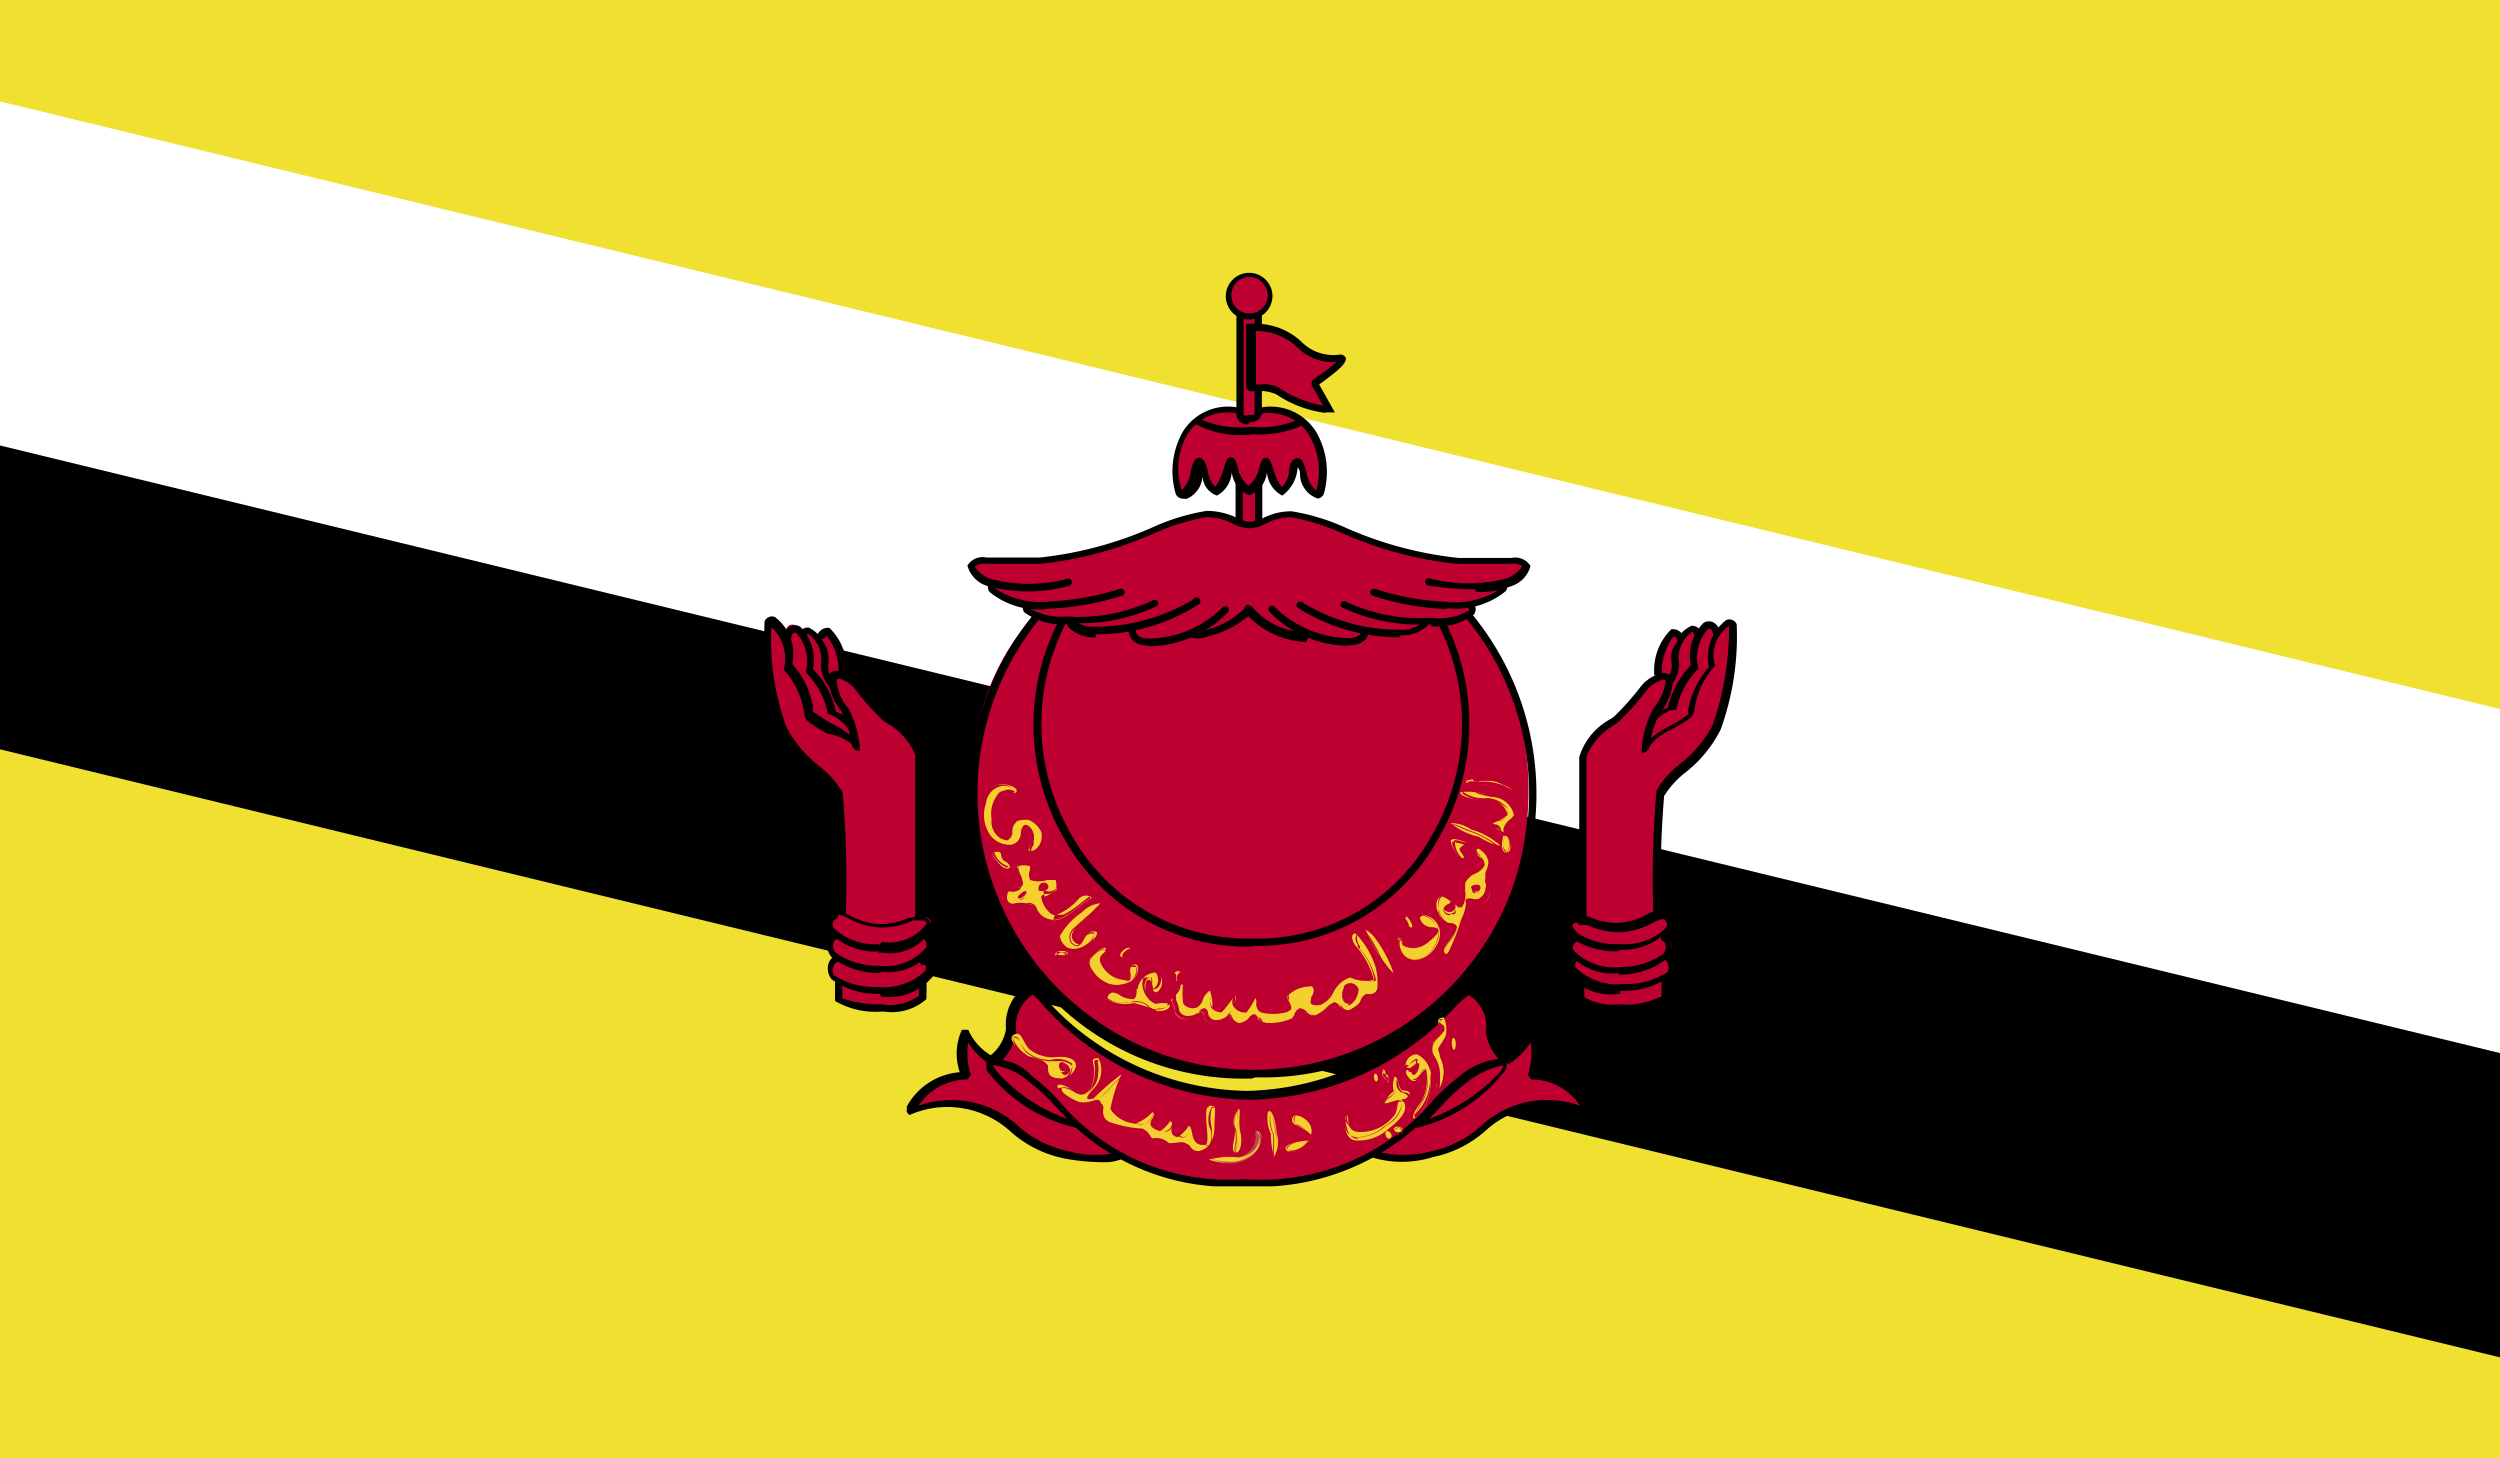 <svg xmlns="http://www.w3.org/2000/svg" xmlns:xlink="http://www.w3.org/1999/xlink" viewBox="0 0 58.92 34.37">
  <defs>
    <style>
      .a {
        fill: none;
      }

      .b {
        clip-path: url(#a);
      }

      .c {
        fill: #f0e030;
      }

      .d {
        fill: #fff;
      }

      .e {
        fill: #bd0030;
      }

      .f {
        clip-path: url(#d);
      }

      .g {
        clip-path: url(#e);
      }

      .h {
        fill: #f4d02e;
      }

      .i {
        fill: #bb4b4b;
      }
    </style>
    <clipPath id="a" transform="translate(-668.5 -140.71)">
      <rect class="a" x="668.5" y="140.71" width="58.92" height="34.37"/>
    </clipPath>
    <clipPath id="d" transform="translate(-668.5 -140.71)">
      <rect class="a" x="689.87" y="163.99" width="16.16" height="4.11"/>
    </clipPath>
    <clipPath id="e" transform="translate(-668.5 -140.71)">
      <rect class="a" x="691.75" y="165.64" width="12.35" height="3.03"/>
    </clipPath>
  </defs>
  <title>Brunei</title>
  <g class="b">
    <g class="b">
      <rect class="c" width="58.92" height="34.37"/>
      <polygon class="d" points="0 10.5 58.92 24.82 58.92 16.71 0 2.39 0 10.5"/>
      <polygon points="0 17.66 58.92 31.99 58.92 24.82 0 10.5 0 17.66"/>
      <rect class="e" x="29.12" y="14.32" width="0.62" height="1.65"/>
      <path d="M698.29,156.73h-0.72V155h0.72v1.76h0Zm-0.62-.11h0.51v-1.54h-0.51v1.54h0Z" transform="translate(-668.5 -140.71)"/>
      <g class="b">
        <path class="e" d="M698.86,159.38a16.58,16.58,0,0,1,.11-2.53,1,1,0,0,1,.34-0.53,1,1,0,0,0-.89.72,1.93,1.93,0,0,0-.5-1,1.85,1.85,0,0,0-.49,1,1,1,0,0,0-.86-0.72,1,1,0,0,1,.33.52,14.35,14.35,0,0,1,.09,2.52Z" transform="translate(-668.5 -140.71)"/>
        <path d="M698.75,159.39a16.8,16.8,0,0,1,.12-2.56,1,1,0,0,1,.13-0.31,1.18,1.18,0,0,0-.47.58l-0.13.33-0.08-.35a2,2,0,0,0-.39-0.85,1.84,1.84,0,0,0-.38.85l-0.06.32-0.14-.29a1.61,1.61,0,0,0-.45-0.57,1,1,0,0,1,.12.29,14.23,14.23,0,0,1,.1,2.55h-0.22a14.56,14.56,0,0,0-.09-2.49,0.7,0.7,0,0,0-.21-0.37l-0.1-.1-0.13-.16,0.2,0a0.94,0.94,0,0,1,.83.54,1.8,1.8,0,0,1,.45-0.78l0.07-.07L698,156a1.83,1.83,0,0,1,.45.76,1,1,0,0,1,.87-0.53l0.22,0-0.23.24a0.7,0.7,0,0,0-.23.4,16.64,16.64,0,0,0-.11,2.51h-0.22Z" transform="translate(-668.5 -140.71)"/>
        <path class="e" d="M698.91,162.22a21.29,21.29,0,0,1,.12-2.89,0.88,0.88,0,0,1,.36-0.6,0.82,0.82,0,0,0-.93.7,0.67,0.67,0,1,0-1.07,0,0.83,0.83,0,0,0-.95-0.71,1,1,0,0,1,.38.6,19.16,19.16,0,0,1,.06,2.88Z" transform="translate(-668.5 -140.71)"/>
        <path d="M698.82,162.22a21.52,21.52,0,0,1,.12-2.91,0.94,0.94,0,0,1,.22-0.49,0.76,0.76,0,0,0-.6.64l-0.11.35-0.07-.36a1.87,1.87,0,0,0-.45-1,1.84,1.84,0,0,0-.44,1l-0.06.35-0.12-.34a0.8,0.8,0,0,0-.63-0.66,0.92,0.92,0,0,1,.25.49,20.88,20.88,0,0,1,.06,2.9h-0.19a18.56,18.56,0,0,0-.06-2.85,0.76,0.76,0,0,0-.27-0.47l-0.22-.23,0.19,0a0.83,0.83,0,0,1,.93.5,1.91,1.91,0,0,1,.49-0.84l0.07-.07,0.07,0.07a1.89,1.89,0,0,1,.49.84,0.85,0.85,0,0,1,.92-0.49l0.2,0-0.21.2a0.72,0.72,0,0,0-.28.49,21.26,21.26,0,0,0-.12,2.87h-0.19Z" transform="translate(-668.5 -140.71)"/>
        <path class="e" d="M699.29,163a2.73,2.73,0,0,1,.1-0.91,2.22,2.22,0,0,1,.27-0.42,0.88,0.88,0,0,0-1.11.61,0.72,0.72,0,1,0-1.24,0,0.89,0.89,0,0,0-1.13-.61,2.36,2.36,0,0,1,.28.42,2.57,2.57,0,0,1,.11.91h2.71Z" transform="translate(-668.5 -140.71)"/>
        <path d="M696.67,163h-0.17a2.54,2.54,0,0,0-.1-0.87,1.75,1.75,0,0,0-.21-0.32l-0.15-.2,0.14,0a1,1,0,0,1,1.12.45,1.85,1.85,0,0,1,.58-0.91l0.05,0,0.05,0a1.87,1.87,0,0,1,.59.91,1,1,0,0,1,1.11-.45l0.14,0-0.14.19a1.74,1.74,0,0,0-.21.33,2.71,2.71,0,0,0-.1.87H699.2a2.84,2.84,0,0,1,.11-0.95,1.77,1.77,0,0,1,.2-0.32,0.76,0.76,0,0,0-.87.57l-0.09.26-0.07-.26a1.87,1.87,0,0,0-.55-1,1.92,1.92,0,0,0-.53,1l-0.07.26-0.09-.26a0.76,0.76,0,0,0-.89-0.57,1.66,1.66,0,0,1,.2.32,2.65,2.65,0,0,1,.12.95h0Z" transform="translate(-668.5 -140.71)"/>
        <rect class="e" x="29.2" y="11.11" width="0.46" height="1.3"/>
        <path d="M698.25,153.21h-0.63v-1.48h0.63v1.48h0Zm-0.46-.17h0.29V151.9h-0.29V153h0Z" transform="translate(-668.5 -140.71)"/>
        <g class="f">
          <path class="e" d="M700.9,167.92a2.49,2.49,0,0,0,1.39,0c1.44-.25,1.43-1.67,3.67-1a1.49,1.49,0,0,0-1.33-.85,1.33,1.33,0,0,0,0-1,1.52,1.52,0,0,1-.62.67,1.06,1.06,0,0,1-.43-0.73c-0.05-.83-0.46-1-0.5-1-0.26,0-1.82,2.46-5.16,2.47a7.09,7.09,0,0,1-5.12-2.47s-0.45.12-.5,1a1.05,1.05,0,0,1-.44.72,1.44,1.44,0,0,1-.62-0.67,1.33,1.33,0,0,0,0,1,1.49,1.49,0,0,0-1.33.85c2.24-.66,2.25.76,3.69,1a2.45,2.45,0,0,0,1.37,0h6Z" transform="translate(-668.5 -140.71)"/>
          <path d="M694.43,168.1a5.12,5.12,0,0,1-.86-0.09,2.7,2.7,0,0,1-1.24-.62,2.21,2.21,0,0,0-2.4-.4l-0.1-.12a1.56,1.56,0,0,1,1.29-.89,1.35,1.35,0,0,1,.05-1h0.15a1.31,1.31,0,0,0,.53.6,1,1,0,0,0,.36-0.62,1.12,1.12,0,0,1,.44-1,0.2,0.2,0,0,1,.18,0,1.05,1.05,0,0,1,.27.24,6.5,6.5,0,0,0,4.78,2.22h0a6.58,6.58,0,0,0,4.73-2.15,0.9,0.9,0,0,1,.43-0.33h0a0.18,0.18,0,0,1,.14,0,1.12,1.12,0,0,1,.44,1,1,1,0,0,0,.35.63,1.38,1.38,0,0,0,.54-0.61h0.15a1.35,1.35,0,0,1,.05,1,1.56,1.56,0,0,1,1.29.89l-0.1.12a2.2,2.2,0,0,0-2.39.39,2.66,2.66,0,0,1-1.24.62,2.44,2.44,0,0,1-1.46,0l0.1-.14a2.56,2.56,0,0,0,1.33,0,2.52,2.52,0,0,0,1.16-.59,2.29,2.29,0,0,1,2.34-.48,1.38,1.38,0,0,0-1.15-.62l-0.08-.11a1.57,1.57,0,0,0,.06-0.76,1.65,1.65,0,0,1-.56.54H704a1.14,1.14,0,0,1-.48-0.79,0.87,0.87,0,0,0-.4-0.87,1.86,1.86,0,0,0-.32.28,6.73,6.73,0,0,1-4.85,2.19h0a6.66,6.66,0,0,1-4.9-2.27,2.07,2.07,0,0,0-.21-0.21,0.9,0.9,0,0,0-.39.88,1.14,1.14,0,0,1-.48.79h-0.09a1.59,1.59,0,0,1-.56-0.54,1.57,1.57,0,0,0,.06.76l-0.08.11a1.38,1.38,0,0,0-1.15.62,2.32,2.32,0,0,1,2.35.48,2.53,2.53,0,0,0,1.17.59,2.43,2.43,0,0,0,1.3,0L695,168a1.13,1.13,0,0,1-.57.1h0Z" transform="translate(-668.5 -140.71)"/>
        </g>
        <g class="g">
          <path class="e" d="M693.95,167.21c-0.78,0-2.3-1.22-2.09-1.46a1.29,1.29,0,0,1,1,.41c0.86,0.59,1.6,2.44,5.06,2.43s4.25-1.84,5.11-2.43a1.22,1.22,0,0,1,1-.39c0.21,0.23-1.32,1.42-2.1,1.45h-8Z" transform="translate(-668.5 -140.71)"/>
          <path d="M697.86,168.67a5.42,5.42,0,0,1-4-1.38,3.71,3.71,0,0,1-2.12-1.37,0.2,0.2,0,0,1,0-.23,1.21,1.21,0,0,1,1.1.4,4.11,4.11,0,0,1,.62.57,5.21,5.21,0,0,0,4.36,1.84h0a5.33,5.33,0,0,0,4.45-1.85,4.31,4.31,0,0,1,.61-0.56,1.73,1.73,0,0,1,1-.43l0.1,0.07a0.19,0.19,0,0,1,0,.2,3.74,3.74,0,0,1-2.13,1.37,5.62,5.62,0,0,1-4,1.37h0Zm6.05-2.85a2,2,0,0,0-.85.41,4.1,4.1,0,0,0-.58.54l-0.3.31a4.19,4.19,0,0,0,1.67-1.1,0.28,0.28,0,0,0,.08-0.16h0Zm-12,0a0.59,0.59,0,0,0,.07.13,4,4,0,0,0,1.68,1.13l-0.29-.3a4.1,4.1,0,0,0-.59-0.55,1.66,1.66,0,0,0-.88-0.42h0Z" transform="translate(-668.5 -140.71)"/>
        </g>
        <path class="e" d="M692.88,155.22c-3.08,3.25-1.43,10.72,5,10.82s8.32-7.47,5.12-10.84H692.88Zm0.62,0.11c-1.64,2.76.06,7.61,4.45,7.61s6-4.88,4.42-7.62Z" transform="translate(-668.5 -140.71)"/>
        <path d="M698,166.13h-0.09a6.34,6.34,0,0,1-6-4,6.67,6.67,0,0,1,1-7l0.13,0.12a6.49,6.49,0,0,0-.93,6.82,6.49,6.49,0,0,0,11.82.09,6.5,6.5,0,0,0-.91-6.92l0.12-.12a6.67,6.67,0,0,1,.95,7.11,6.3,6.3,0,0,1-6,3.87h0Zm0-3.11a4.94,4.94,0,0,1-4.41-2.53,5.34,5.34,0,0,1-.11-5.2l0.15,0.09a5.17,5.17,0,0,0,.12,5,4.77,4.77,0,0,0,4.26,2.45,4.68,4.68,0,0,0,4.23-2.42,5.22,5.22,0,0,0,.11-5.08l0.15-.09a5.39,5.39,0,0,1-.11,5.25A4.84,4.84,0,0,1,698,163h0Z" transform="translate(-668.5 -140.71)"/>
        <path class="h" d="M699.07,167a0.43,0.43,0,0,1,.35.52,0.54,0.54,0,0,1-.56.33c-0.14-.08-0.06-0.2.37-0.25s0-.29-0.18-0.37-0.08-.25,0-0.23h0Z" transform="translate(-668.5 -140.71)"/>
        <path class="e" d="M698.91,167.86h0a0.1,0.1,0,0,1-.07-0.1,0.52,0.52,0,0,1,.43-0.16,0.14,0.14,0,0,0,.11-0.11,0.45,0.45,0,0,0-.3-0.25,0.14,0.14,0,0,1-.07-0.16,0.09,0.09,0,0,1,.08-0.09,0.5,0.5,0,0,1,.34.24,0.35,0.35,0,0,1,0,.29,0.55,0.55,0,0,1-.52.34h0Zm0.16-.86a0.08,0.08,0,0,0-.08.07,0.13,0.13,0,0,0,.06.14,0.46,0.46,0,0,1,.31.27,0.16,0.16,0,0,1-.12.12,0.53,0.53,0,0,0-.42.15,0.09,0.09,0,0,0,.06.08h0a0.53,0.53,0,0,0,.5-0.33,0.33,0.33,0,0,0,0-.28,0.49,0.49,0,0,0-.31-0.23h0Z" transform="translate(-668.5 -140.71)"/>
        <path class="h" d="M698.38,166.92c0.1-.12.19,0.25,0.21,0.5a0.67,0.67,0,0,1-.07.56,2.59,2.59,0,0,1-.07-0.55,0.9,0.9,0,0,1-.07-0.51h0Z" transform="translate(-668.5 -140.71)"/>
        <path class="e" d="M698.52,168s0-.07,0-0.19a1.9,1.9,0,0,0,0-.37,0.86,0.86,0,0,1-.07-0.52h0a0.72,0.72,0,0,0,.05.51,1.79,1.79,0,0,1,0,.38,0.27,0.27,0,0,0,0,.17h0a0.68,0.68,0,0,0,.06-0.56,1.61,1.61,0,0,0-.09-0.42,1.21,1.21,0,0,1,.1.42,0.76,0.76,0,0,1-.07.57h0Z" transform="translate(-668.5 -140.71)"/>
        <path class="h" d="M698.14,167.37c0.26,0.25-.18,1-1.15.67a1.9,1.9,0,0,1,.7-0.05c0.59-.09.34-0.73,0.46-0.61h0Z" transform="translate(-668.5 -140.71)"/>
        <path class="i" d="M697.45,168.13A1.46,1.46,0,0,1,697,168v0a1.15,1.15,0,0,0,.45.09,0.75,0.75,0,0,0,.73-0.41,0.29,0.29,0,0,0,0-.33s0,0,0,.07a0.48,0.48,0,0,1-.42.55l-0.24,0H697.1a0.22,0.22,0,0,0-.11,0,0.11,0.11,0,0,1,.11,0h0.14a2,2,0,0,0,.44,0,0.47,0.47,0,0,0,.41-0.53c0-.06,0-0.09,0-0.09a0.29,0.29,0,0,1,.07.36,0.76,0.76,0,0,1-.75.42h0Z" transform="translate(-668.5 -140.71)"/>
        <path class="h" d="M697.67,166.87c0.1-.12,0,0.26.06,0.51s0,0.53-.12.49,0-.3,0-0.55a0.38,0.38,0,0,1,.08-0.45h0Z" transform="translate(-668.5 -140.71)"/>
        <path class="e" d="M697.63,167.88h0a0.2,0.2,0,0,1,0-.17,1.12,1.12,0,0,0,0-.38,0.39,0.39,0,0,1,.07-0.45h0a0.37,0.37,0,0,0-.09.45,1.15,1.15,0,0,1,0,.38,0.22,0.22,0,0,0,0,.16h0l0,0a0.81,0.81,0,0,0,.05-0.47c0-.09,0-0.19,0-0.28a1.57,1.57,0,0,0,0-.2,0.49,0.49,0,0,1,0,.2,2.58,2.58,0,0,0,0,.27,0.81,0.81,0,0,1-.06.48l0,0h0Z" transform="translate(-668.5 -140.71)"/>
        <path class="h" d="M697,166.77c0.19,0,.13,0,0.12.54s-0.48.62-.59,0.46-0.06-.16-0.48-0.11a0.41,0.41,0,0,0-.39-0.12,1,1,0,0,1-.22-0.23,2.78,2.78,0,0,1-.8-0.16,0.38,0.38,0,0,1-.19-0.38c0-.3-0.24,0-0.55-0.1a1.52,1.52,0,0,1-.39-0.24c-0.22-.19,0-0.23.31,0s0.46-.15.47-0.42-0.13-.36.1-0.36a0.62,0.62,0,0,1-.12.72c-0.28.3-.09,0.25,0,0.23a5.88,5.88,0,0,1,.66-0.57,3.34,3.34,0,0,0-.26.82,0.76,0.76,0,0,0,.59.34,1,1,0,0,0,.4-0.27c0.16,0.1-.3.3,0.18,0.45a0.77,0.77,0,0,0,.23-0.23c0.15,0-.1.32,0.18,0.37a0.73,0.73,0,0,0,.26-0.26c0.14,0,0,.49.39,0.44,0.16,0-.09-0.9.1-0.9h0Z" transform="translate(-668.5 -140.71)"/>
        <path class="e" d="M696.7,167.86a0.21,0.21,0,0,1-.18-0.08c-0.11-.14-0.11-0.14-0.47-0.11l-0.07,0a0.35,0.35,0,0,0-.33-0.08c-0.05,0-.07,0-0.09-0.08a0.41,0.41,0,0,0-.13-0.15,0.38,0.38,0,0,0-.26,0,0.63,0.63,0,0,1-.54-0.12,0.38,0.38,0,0,1-.19-0.39,0.15,0.15,0,0,0,0-.11,0.26,0.26,0,0,0-.14,0,0.59,0.59,0,0,1-.38,0,1.56,1.56,0,0,1-.4-0.24,0.17,0.17,0,0,1-.09-0.14s0.15-.07.41,0.1,0.45-.16.46-0.42a0.93,0.93,0,0,0,0-.24,0.13,0.13,0,0,1,0-.1,0.13,0.13,0,0,1,.1,0,0.08,0.08,0,0,1,.08.05,0.81,0.81,0,0,1-.17.68,0.69,0.69,0,0,0-.14.19,0.37,0.37,0,0,1,.13-0.2,0.8,0.8,0,0,0,.17-0.67l0-.05h0a0.12,0.12,0,0,0-.09,0,0.13,0.13,0,0,0,0,.09,0.86,0.86,0,0,1,0,.24c0,0.27-.29.55-0.48,0.43a0.68,0.68,0,0,0-.33-0.13c-0.06,0-.07.07,0,0.15a1.51,1.51,0,0,0,.38.23,0.54,0.54,0,0,0,.38,0l0.11,0a0.12,0.12,0,0,1,.06.14,0.37,0.37,0,0,0,.18.37,0.62,0.62,0,0,0,.53.12,0.39,0.39,0,0,1,.27,0,0.42,0.42,0,0,1,.14.16,0.1,0.1,0,0,0,.07.07h0.1a0.31,0.31,0,0,1,.25.08l0.06,0c0.36,0,.39,0,0.45.08a0.23,0.23,0,0,0,.2.11,0.47,0.47,0,0,0,.41-0.53v-0.25a0.46,0.46,0,0,0,0-.26,0.13,0.13,0,0,0-.1,0,0.6,0.6,0,0,0-.06.46,0.48,0.48,0,0,1,0,.44,0.32,0.32,0,0,1-.31-0.3,0.16,0.16,0,0,0-.07-0.14,0.11,0.11,0,0,0-.09.1,0.17,0.17,0,0,1-.15.16,0.17,0.17,0,0,1-.16-0.24c0-.08,0-0.12,0-0.13h0a0.16,0.16,0,0,0-.08.09,0.23,0.23,0,0,1-.14.14,0.35,0.35,0,0,1-.25-0.14,0.19,0.19,0,0,1,0-.16c0-.07.06-0.11,0-0.14a0.11,0.11,0,0,0-.1.08,0.29,0.29,0,0,1-.25.19,0.8,0.8,0,0,1-.64-0.35,0.74,0.74,0,0,1,.18-0.59c0.07-.11.13-0.19,0.08-0.23h0a1.18,1.18,0,0,0-.36.31,1.39,1.39,0,0,1-.29.26h-0.11l0,0a0.21,0.21,0,0,0,.1,0,1,1,0,0,0,.31-0.26,1.24,1.24,0,0,1,.37-0.31c0.07,0,0,.13-0.06.25a0.73,0.73,0,0,0-.18.58,0.76,0.76,0,0,0,.58.33,0.27,0.27,0,0,0,.28-0.18,0.14,0.14,0,0,1,.09-0.1c0.1,0.05.06,0.11,0,.17a0.18,0.18,0,0,0,0,.15,0.32,0.32,0,0,0,.22.13,0.2,0.2,0,0,0,.14-0.13,0.16,0.16,0,0,1,.09-0.1c0.08,0,.07.08,0.06,0.15s0,0.19.12,0.22h0a0.16,0.16,0,0,0,.15-0.14,0.13,0.13,0,0,1,.09-0.11c0.07,0,.08.07,0.1,0.16a0.27,0.27,0,0,0,.25.29c0.12,0,.1-0.22.09-0.42a0.85,0.85,0,0,1,0-.46,0.17,0.17,0,0,1,.16,0,0.45,0.45,0,0,1,0,.28v0.25a0.48,0.48,0,0,1-.43.54h0Z" transform="translate(-668.5 -140.71)"/>
        <path class="h" d="M693.55,166.12a0.38,0.38,0,0,0,.31-0.29c0-.18-0.24-0.24-0.54-0.2a0.89,0.89,0,0,1-.58-0.21c-0.16-.2-0.16-0.42-0.35-0.32s0.2,0.42.36,0.51a0.82,0.82,0,0,1,.45.21c0,0.13-.06.32,0.35,0.31h0Z" transform="translate(-668.5 -140.71)"/>
        <path class="e" d="M693.51,166.13c-0.3,0-.31-0.14-0.31-0.25a0.23,0.23,0,0,0-.23-0.19,1,1,0,0,1-.21-0.07,0.9,0.9,0,0,1-.4-0.47l0,0a0.7,0.7,0,0,0,.36.5,1,1,0,0,0,.21.07,0.27,0.27,0,0,1,.24.14c0,0.18,0,.3.29,0.3h0a0.37,0.37,0,0,0,.3-0.28,0.14,0.14,0,0,0,0-.11,0.59,0.59,0,0,0-.49-0.08,0.85,0.85,0,0,1-.59-0.21,1,1,0,0,1-.12-0.19c-0.06-.12-0.11-0.19-0.22-0.13a0.11,0.11,0,0,1,.07,0,0.22,0.22,0,0,1,.16.16,1.07,1.07,0,0,0,.11.19,1,1,0,0,0,.53.21l0.23,0a0.44,0.44,0,0,1,.32.1,0.16,0.16,0,0,1,0,.12,0.38,0.38,0,0,1-.31.3h0Z" transform="translate(-668.5 -140.71)"/>
        <path class="h" d="M700.24,167c-0.06,0-.11.58,0.23,0.59a1.06,1.06,0,0,0,.76-0.28c0.18-.14.5-0.41,0.35-0.64s-0.12.16-.2,0.3a1,1,0,0,1-.83.42c-0.38,0-.23-0.41-0.31-0.39h0Z" transform="translate(-668.5 -140.71)"/>
        <path class="e" d="M700.52,167.56h0a0.29,0.29,0,0,1-.27-0.26,0.45,0.45,0,0,1,0-.34s0,0,0,.08a0.27,0.27,0,0,0,.27.3,1,1,0,0,0,.82-0.42,1.44,1.44,0,0,0,.08-0.16,0.22,0.22,0,0,1,.1-0.16l0,0a0.16,0.16,0,0,0-.11.14,1.48,1.48,0,0,1-.08.16,1,1,0,0,1-.78.43,0.31,0.31,0,0,1-.35-0.32,0.09,0.09,0,0,0,0-.07,0.46,0.46,0,0,0,0,.32,0.28,0.28,0,0,0,.26.25h0a1,1,0,0,0,.66-0.25,0.84,0.84,0,0,0,.43-0.55,0.71,0.71,0,0,1-.38.53,1.08,1.08,0,0,1-.72.28h0Z" transform="translate(-668.5 -140.71)"/>
        <path class="h" d="M701.13,166.71a0.61,0.61,0,0,1,.22-0.28,0.59,0.59,0,0,1,0-.31c0.09-.15.1,0.28,0.21,0.29,0.32,0,.09.24,0,0.2a3.77,3.77,0,0,0-.37.1h0Z" transform="translate(-668.5 -140.71)"/>
        <path class="e" d="M701.15,166.72h0v0l0,0a0.27,0.27,0,0,0,.11,0,0.47,0.47,0,0,1,.2-0.07h0.07a0.16,0.16,0,0,0,.15-0.11s-0.05-.07-0.15-0.08a0.25,0.25,0,0,1-.12-0.2,0.66,0.66,0,0,0,0-.11,0.18,0.18,0,0,1,.05.11,0.26,0.26,0,0,0,.1.19c0.15,0,.17.07,0.17,0.1a0.17,0.17,0,0,1-.16.12h-0.07a0.43,0.43,0,0,0-.19.07,0.29,0.29,0,0,1-.11,0h0Zm0-.05a0.19,0.19,0,0,1,.1-0.11,0.36,0.36,0,0,0,.13-0.13,0.18,0.18,0,0,0,0-.13,0.16,0.16,0,0,1,0-.19h0a0.15,0.15,0,0,0,0,.19,0.18,0.18,0,0,1,0,.14,0.36,0.36,0,0,1-.13.14,0.29,0.29,0,0,0-.1.1h0Z" transform="translate(-668.5 -140.71)"/>
        <path class="h" d="M700.88,166.06c0,0.14.07,0.18,0.09,0.1s-0.05-.22-0.09-0.1h0Z" transform="translate(-668.5 -140.71)"/>
        <path class="a" d="M700.88,166.06c0,0.14.07,0.18,0.09,0.1S700.92,165.93,700.88,166.06Z" transform="translate(-668.5 -140.71)"/>
        <path class="h" d="M701.12,165.91c-0.05,0-.06.18,0,0.19a1.28,1.28,0,0,1,.1.13c0.07,0,.08-0.2,0-0.2a0.35,0.35,0,0,1-.1-0.11h0Z" transform="translate(-668.5 -140.71)"/>
        <path class="e" d="M701.22,166.23h0l0-.06a0.06,0.06,0,0,0,0-.06,0.09,0.09,0,0,1-.06-0.1,0.09,0.09,0,0,1,0-.1,0.17,0.17,0,0,0,.11.11,0.09,0.09,0,0,1,.07.11,0.1,0.1,0,0,1-.06.11h0Zm-0.11-.29s0,0,0,.06a0.08,0.08,0,0,0,0,.09,0.08,0.08,0,0,1,.06.07l0,0.06h0a0.09,0.09,0,0,0,.05-0.1,0.08,0.08,0,0,0-.05-0.09,0.08,0.08,0,0,1-.07-0.07h0Z" transform="translate(-668.5 -140.71)"/>
        <path class="h" d="M701.69,165.88c-0.06.08-.18-0.29,0.21-0.35a0.57,0.57,0,0,1,.32.61,1.56,1.56,0,0,1-.07.47,0.89,0.89,0,0,1-.31.46c-0.09,0,0-.19.17-0.41a1.22,1.22,0,0,0,.1-0.76,0.83,0.83,0,0,0-.24.28c-0.1.05-.21-0.1-0.23-0.18s0.07-.14.13,0,0.18-.08.18-0.19-0.12,0-.25.1h0Z" transform="translate(-668.5 -140.71)"/>
        <path class="e" d="M701.85,167.08h0v0l0,0a1,1,0,0,0,.29-0.45,1.26,1.26,0,0,0,.07-0.42,0.59,0.59,0,0,0-.31-0.65,0.26,0.26,0,0,0-.27.26,0.09,0.09,0,0,0,0,.08,0.66,0.66,0,0,1,.23-0.2,0.09,0.09,0,0,1,0,.09,0.27,0.27,0,0,1-.08.18,0.11,0.11,0,0,1-.07,0,0.19,0.19,0,0,0-.1-0.08,0.09,0.09,0,0,0,0,.09,0.25,0.25,0,0,0,.18.18A0.37,0.37,0,0,0,702,166a0.18,0.18,0,0,1,.09-0.11l0,0h0s-0.06,0-.09.09a0.45,0.45,0,0,1-.14.19,0.25,0.25,0,0,1-.24-0.18,0.11,0.11,0,0,1,0-.09,0.08,0.08,0,0,1,.12,0l0.09,0a0.27,0.27,0,0,0,.07-0.17,0.1,0.1,0,0,0,0-.07,0.33,0.33,0,0,0-.19.15l-0.06,0a0.09,0.09,0,0,1-.05-0.1,0.27,0.27,0,0,1,.28-0.28,0.57,0.57,0,0,1,.33.62,1.43,1.43,0,0,1-.07.47,1.11,1.11,0,0,1-.31.46h0Zm0-.09a0.91,0.91,0,0,1,.16-0.3,1.34,1.34,0,0,0,.13-0.73,1.2,1.2,0,0,1-.11.72,1.77,1.77,0,0,0-.19.32h0Z" transform="translate(-668.5 -140.71)"/>
        <path class="h" d="M702.52,165c0,0.07-.22.23-0.25,0.29a0.33,0.33,0,0,0,0,.29,0.82,0.82,0,0,1,.15.44,1.21,1.21,0,0,0-.07.45,0.83,0.83,0,0,0,.17-0.59c0-.24-0.15-0.38-0.12-0.46s0.16-.23.18-0.33a0.74,0.74,0,0,0-.05-0.4s-0.17,0-.13.12,0.13,0,.11.19h0Z" transform="translate(-668.5 -140.71)"/>
        <path class="e" d="M702.36,166.53h0a0.56,0.56,0,0,1,0-.25c0-.08,0-0.15,0-0.21a0.67,0.67,0,0,0-.12-0.38,0.4,0.4,0,0,1,0-.35,1.15,1.15,0,0,1,.14-0.17l0.11-.12c0-.09,0-0.1,0-0.12a0.14,0.14,0,0,1-.06-0.06,0.07,0.07,0,0,1,0-.08,0.14,0.14,0,0,1,.11-0.06,0.55,0.55,0,0,1,.08.41,0.71,0.71,0,0,1-.1.19,0.66,0.66,0,0,0-.08.15,0.29,0.29,0,0,0,0,.15,1.22,1.22,0,0,1,.09.3,0.83,0.83,0,0,1-.18.6h0Zm0.17-1.79a0.12,0.12,0,0,0-.1,0,0.13,0.13,0,0,0,.06.12s0.07,0,.05.14l-0.11.13a1.06,1.06,0,0,0-.14.17,0.33,0.33,0,0,0,0,.28,0.82,0.82,0,0,1,.15.44c0,0.06,0,.13,0,0.21a0.73,0.73,0,0,0,0,.24h0a0.83,0.83,0,0,0,.17-0.58,1.12,1.12,0,0,0-.09-0.3,0.3,0.3,0,0,1,0-.16,0.66,0.66,0,0,1,.08-0.15,0.77,0.77,0,0,0,.1-0.18,0.74,0.74,0,0,0-.05-0.39h0Z" transform="translate(-668.5 -140.71)"/>
        <path class="h" d="M702.74,165.18c-0.06.06,0,.36,0.05,0.25s0-.3-0.05-0.25h0Z" transform="translate(-668.5 -140.71)"/>
        <path class="a" d="M702.74,165.18c-0.06.06,0,.36,0.05,0.25S702.79,165.13,702.74,165.18Z" transform="translate(-668.5 -140.71)"/>
        <path class="h" d="M701.15,167.41c0,0.13.1,0.17,0.14,0.1s-0.09-.22-0.14-0.1h0Z" transform="translate(-668.5 -140.71)"/>
        <path class="a" d="M701.15,167.41c0,0.13.1,0.17,0.14,0.1S701.2,167.29,701.15,167.41Z" transform="translate(-668.5 -140.71)"/>
        <path class="h" d="M701.35,167.3c0,0.11.15,0.12,0.2,0.06s-0.12-.15-0.2-0.06h0Z" transform="translate(-668.5 -140.71)"/>
        <path class="e" d="M701.45,167.4a0.11,0.11,0,0,1-.1,0l0,0a0.1,0.1,0,0,0,.18,0c0-.16-0.12-0.1-0.17-0.06a0.11,0.11,0,0,1,.19,0,0.08,0.08,0,0,1,0,.08,0.15,0.15,0,0,1-.11,0h0Z" transform="translate(-668.5 -140.71)"/>
        <path class="e" d="M693.53,165.74c-0.1,0-.1.16,0,0.21s0.32-.09,0-0.21h0Z" transform="translate(-668.5 -140.71)"/>
        <path class="e" d="M693.52,166h0l0,0a0.22,0.22,0,0,1,0-.19l0.08,0c0.12,0.05.13,0.11,0.12,0.14a0.15,0.15,0,0,1-.14.1h0Zm0-.22a0.15,0.15,0,0,0,0,.2h0a0.14,0.14,0,0,0,.13-0.08,0.14,0.14,0,0,0-.12-0.13h0Z" transform="translate(-668.5 -140.71)"/>
        <path class="e" d="M698,154.63c-1,.2-1.71.79-1.38,1a1.74,1.74,0,0,0,1.33-.54,1.72,1.72,0,0,0,1.57.63Z" transform="translate(-668.5 -140.71)"/>
        <path d="M699.29,155.84a2,2,0,0,1-1.37-.61,2.3,2.3,0,0,1-1,.49,0.52,0.52,0,0,1-.38,0,0.23,0.23,0,0,1-.12-0.25,2,2,0,0,1,1.53-.9,0.09,0.09,0,0,1,0,.17,2,2,0,0,0-1.39.76,0.07,0.07,0,0,0,0,.08,0.42,0.42,0,0,0,.25,0,1.93,1.93,0,0,0,1-.51l0.07-.11L698,155a1.68,1.68,0,0,0,1.46.6,0.08,0.08,0,0,1,.12,0,0.09,0.09,0,0,1,0,.12,0.56,0.56,0,0,1-.24,0h0Z" transform="translate(-668.5 -140.71)"/>
        <path class="e" d="M692.73,154.31a3,3,0,0,0,1.66.93,13,13,0,0,0,2.32.21,3.88,3.88,0,0,1,1.25-.56,6.63,6.63,0,0,0,1.78.72,17.28,17.28,0,0,0,3.28-.95,1.08,1.08,0,0,0-1-.55c-0.41,0-9.33.21-9.33,0.2h0Z" transform="translate(-668.5 -140.71)"/>
        <path class="e" d="M695.16,155.57c0,0.16.13,0.27,0.41,0.27a2.55,2.55,0,0,0,1.79-.77Z" transform="translate(-668.5 -140.71)"/>
        <path d="M695.6,155.93h0c-0.44,0-.49-0.25-0.5-0.35a0.09,0.09,0,0,1,.08-0.09,0.07,0.07,0,0,1,.09.08c0,0.12.12,0.19,0.33,0.19a2.52,2.52,0,0,0,1.72-.74,0.09,0.09,0,0,1,.12,0,0.09,0.09,0,0,1,0,.12,2.63,2.63,0,0,1-1.82.8h0Z" transform="translate(-668.5 -140.71)"/>
        <path class="e" d="M693.71,155.34c0,0.13.19,0.3,0.61,0.31a4.41,4.41,0,0,0,2.37-.67Z" transform="translate(-668.5 -140.71)"/>
        <path d="M694.34,155.73h0a0.85,0.85,0,0,1-.64-0.22,0.23,0.23,0,0,1-.06-0.19,0.09,0.09,0,1,1,.17,0,0.07,0.07,0,0,0,0,0,0.69,0.69,0,0,0,.51.16,4.5,4.5,0,0,0,2.3-.64,0.09,0.09,0,1,1,.12.12,4.47,4.47,0,0,1-2.42.7h0Z" transform="translate(-668.5 -140.71)"/>
        <path class="e" d="M692.71,154.94c-0.23.29,0.49,0.4,0.93,0.39a4.21,4.21,0,0,0,2-.38h-3Z" transform="translate(-668.5 -140.71)"/>
        <path d="M693.64,155.42a1.5,1.5,0,0,1-1-.28,0.22,0.22,0,0,1,0-.25,0.09,0.09,0,1,1,.13.1,0.06,0.06,0,0,0,0,.06,1.47,1.47,0,0,0,.88.19,4.17,4.17,0,0,0,2-.37,0.09,0.09,0,0,1,.12,0,0.09,0.09,0,0,1,0,.12,4.17,4.17,0,0,1-2.08.4h0Z" transform="translate(-668.5 -140.71)"/>
        <path class="e" d="M691.92,154.45c-0.21.29,0.51,0.54,1.39,0.52a6.37,6.37,0,0,0,1.64-.3Z" transform="translate(-668.5 -140.71)"/>
        <path d="M693.22,155.06a1.84,1.84,0,0,1-1.4-.4,0.24,0.24,0,0,1,0-.26,0.09,0.09,0,1,1,.14.1,0.07,0.07,0,0,0,0,.08,1.92,1.92,0,0,0,1.34.3,6.34,6.34,0,0,0,1.62-.3,0.09,0.09,0,0,1,.05.16,6.38,6.38,0,0,1-1.67.31h-0.09Z" transform="translate(-668.5 -140.71)"/>
        <path class="e" d="M700.68,155.57c0,0.16-.12.27-0.41,0.27a2.54,2.54,0,0,1-1.79-.77Z" transform="translate(-668.5 -140.71)"/>
        <path d="M700.24,155.93a2.63,2.63,0,0,1-1.82-.8,0.08,0.08,0,0,1,0-.12,0.09,0.09,0,0,1,.12,0,2.53,2.53,0,0,0,1.72.74c0.21,0,.32-0.07.33-0.19a0.08,0.08,0,0,1,.09-0.08,0.08,0.08,0,0,1,.08.09c0,0.11-.06.35-0.5,0.35h0Z" transform="translate(-668.5 -140.71)"/>
        <path class="e" d="M702.13,155.34c0,0.13-.19.3-0.61,0.31a4.41,4.41,0,0,1-2.37-.67Z" transform="translate(-668.5 -140.71)"/>
        <path d="M701.5,155.73a4.47,4.47,0,0,1-2.42-.7,0.09,0.09,0,0,1,0-.12,0.09,0.09,0,0,1,.12,0,4.3,4.3,0,0,0,2.3.64,0.7,0.7,0,0,0,.51-0.16,0.12,0.12,0,0,1,.08-0.12,0.09,0.09,0,0,1,.11,0,0.23,0.23,0,0,1-.06.19,0.86,0.86,0,0,1-.64.22h0Z" transform="translate(-668.5 -140.71)"/>
        <path class="e" d="M703.12,154.95c0.23,0.29-.49.39-0.92,0.38a4.21,4.21,0,0,1-2-.38h3Z" transform="translate(-668.5 -140.71)"/>
        <path d="M702.22,155.42h0a4.21,4.21,0,0,1-2.1-.4,0.08,0.08,0,0,1,0-.12,0.09,0.09,0,0,1,.12,0,4.13,4.13,0,0,0,2,.37,1.35,1.35,0,0,0,.89-0.18,0.13,0.13,0,0,1,0-.15s0.08-.05.11,0a0.22,0.22,0,0,1,0,.25,1.43,1.43,0,0,1-1,.28h0Z" transform="translate(-668.5 -140.71)"/>
        <path class="e" d="M703.92,154.45c0.21,0.29-.51.54-1.4,0.52a6.35,6.35,0,0,1-1.64-.3Z" transform="translate(-668.5 -140.71)"/>
        <path d="M702.61,155.06h-0.09a6.33,6.33,0,0,1-1.67-.31,0.09,0.09,0,0,1-.05-0.11,0.09,0.09,0,0,1,.11-0.05,6.31,6.31,0,0,0,1.62.3,1.94,1.94,0,0,0,1.34-.31,0.06,0.06,0,0,0,0-.08,0.09,0.09,0,0,1,0-.12,0.09,0.09,0,0,1,.12,0,0.24,0.24,0,0,1,0,.26,1.84,1.84,0,0,1-1.4.4h0Z" transform="translate(-668.5 -140.71)"/>
        <path class="e" d="M693.66,154.42a3.64,3.64,0,0,1-1.87,0c-0.28-.12-0.76-0.5-0.05-0.51,0.47,0,.71,0,1.24,0,1.37,0,3.34-1.1,3.94-1.1a5.29,5.29,0,0,1,1,.26,5.62,5.62,0,0,1,1-.26c0.6,0,2.57,1.08,3.94,1.1,0.53,0,.77,0,1.24,0,0.71,0,.23.39-0.05,0.51a3.64,3.64,0,0,1-1.87,0h-8.52Z" transform="translate(-668.5 -140.71)"/>
        <path d="M703.26,154.6a7.83,7.83,0,0,1-1.1-.09,0.09,0.09,0,0,1-.07-0.1,0.08,0.08,0,0,1,.1-0.07,3.52,3.52,0,0,0,1.82,0,0.7,0.7,0,0,0,.37-0.29h0a0.42,0.42,0,0,0-.29-0.05h-1.24a8.94,8.94,0,0,1-2.71-.72,5.24,5.24,0,0,0-1.22-.38,1.32,1.32,0,0,0-.59.15,0.77,0.77,0,0,1-.39.11,0.93,0.93,0,0,1-.39-0.11,1.32,1.32,0,0,0-.63-0.15,5.29,5.29,0,0,0-1.22.38A8.91,8.91,0,0,1,693,154h-1.24a0.41,0.41,0,0,0-.29.06,0.72,0.72,0,0,0,.37.29,3.5,3.5,0,0,0,1.82,0,0.08,0.08,0,0,1,.1.07,0.09,0.09,0,0,1-.07.1,3.67,3.67,0,0,1-1.92,0,0.69,0.69,0,0,1-.47-0.48,0.42,0.42,0,0,1,.45-0.19c0.24,0,.43,0,0.62,0H693a8.89,8.89,0,0,0,2.66-.71,5,5,0,0,1,1.28-.39,1.64,1.64,0,0,1,.7.16,0.79,0.79,0,0,0,.32.1,1.31,1.31,0,0,0,.31-0.09,1.44,1.44,0,0,1,.67-0.16,5,5,0,0,1,1.28.39,8.85,8.85,0,0,0,2.66.71h0.62c0.19,0,.38,0,0.62,0a0.42,0.42,0,0,1,.45.19,0.68,0.68,0,0,1-.47.48,1.92,1.92,0,0,1-.81.13h0Z" transform="translate(-668.5 -140.71)"/>
        <path class="e" d="M697.91,150.39c-0.53,0-1.26-.06-1.49.53a1.43,1.43,0,0,0-.1,1.46c0.29,0,.31-0.76.44-0.77s0.13,0.69.38,0.69a1.89,1.89,0,0,0,.36-0.69,1.37,1.37,0,0,0,.42.66,1.25,1.25,0,0,0,.42-0.66,1.9,1.9,0,0,0,.36.69c0.25,0,.25-0.69.38-0.69s0.18,0.79.46,0.76a1.44,1.44,0,0,0-.12-1.45c-0.23-.59-1-0.5-1.5-0.53h0Z" transform="translate(-668.5 -140.71)"/>
        <path d="M696.35,152.46h0a0.18,0.18,0,0,1-.14-0.11,1.89,1.89,0,0,1,.17-1.47,1.25,1.25,0,0,1,1.32-.56h0.49a1.26,1.26,0,0,1,1.33.57,1.89,1.89,0,0,1,.18,1.46,0.18,0.18,0,0,1-.14.11h0a0.61,0.61,0,0,1-.42-0.55c0-.06,0-0.13-0.06-0.18a0.86,0.86,0,0,1-.36.66,0.67,0.67,0,0,1-.36-0.55v0a0.65,0.65,0,0,1-.42.54,0.67,0.67,0,0,1-.41-0.54v0a0.67,0.67,0,0,1-.35.55,0.51,0.51,0,0,1-.34-0.49s0-.11,0-0.16a0.69,0.69,0,0,1,0,.17,0.61,0.61,0,0,1-.38.56h0Zm1.56-2h-0.24a1.1,1.1,0,0,0-1.17.46,1.61,1.61,0,0,0-.15,1.34h0a0.67,0.67,0,0,0,.21-0.43c0.05-.2.09-0.33,0.2-0.33s0.16,0.14.21,0.32a0.56,0.56,0,0,0,.17.36,1.17,1.17,0,0,0,.2-0.43c0.06-.19.08-0.26,0.17-0.26s0.11,0.07.16,0.23a0.78,0.78,0,0,0,.25.44,0.73,0.73,0,0,0,.26-0.44c0.05-.15.07-0.21,0.15-0.22s0.12,0.08.18,0.27a1.13,1.13,0,0,0,.2.42,0.57,0.57,0,0,0,.17-0.36c0-.18.08-0.32,0.2-0.32s0.15,0.13.21,0.33a0.68,0.68,0,0,0,.23.43,1.68,1.68,0,0,0-.18-1.33,1.12,1.12,0,0,0-1.18-.47h-0.25Z" transform="translate(-668.5 -140.71)"/>
        <path class="e" d="M696.64,150.63a3.73,3.73,0,0,0,2.57,0h-2.57Z" transform="translate(-668.5 -140.71)"/>
        <path d="M698,150.95h0a2.24,2.24,0,0,1-1.38-.28l0.15-.09a2.34,2.34,0,0,0,1.22.19h0a2.23,2.23,0,0,0,1.17-.2l0.12,0.12a2.33,2.33,0,0,1-1.28.25h0Z" transform="translate(-668.5 -140.71)"/>
        <path class="e" d="M697.71,148.14v2.35a0.18,0.18,0,0,0,.21.13,0.18,0.18,0,0,0,.22-0.13v-2.37h-0.42Z" transform="translate(-668.5 -140.71)"/>
        <path d="M697.93,150.71h0a0.26,0.26,0,0,1-.29-0.21v-2.36h0.17v2.35h0a0.13,0.13,0,0,0,.12,0c0.13,0,.14,0,0.14-0.05v-2.36h0.17v2.37a0.2,0.2,0,0,1-.06.13,0.33,0.33,0,0,1-.24.08h0Z" transform="translate(-668.5 -140.71)"/>
        <path class="e" d="M697.94,148.41a1.91,1.91,0,0,1,1.4.59,1.16,1.16,0,0,0,.71.14c0.34,0-.59.57-0.59,0.59l0.34,0.61a2.32,2.32,0,0,1-1.16-.41,1.35,1.35,0,0,0-.68-0.09v-1.43Z" transform="translate(-668.5 -140.71)"/>
        <path d="M699.73,150.44a2.65,2.65,0,0,1-1.14-.43,0.91,0.91,0,0,0-.49-0.08h-0.16l-0.07-.08,0-1.51h0.2a1.58,1.58,0,0,1,1.14.46,1,1,0,0,0,.19.14,1.07,1.07,0,0,0,.66.13h0a0.14,0.14,0,0,1,.16.08c0,0.11-.08.22-0.56,0.57l-0.07.05,0.37,0.66-0.21,0h0Zm-1.49-.68a0.83,0.83,0,0,1,.44.11,2.71,2.71,0,0,0,1,.4l-0.27-.49c0-.09,0-0.1.16-0.21s0.32-.23.43-0.33a1.12,1.12,0,0,1-.67-0.15,1,1,0,0,1-.23-0.17,1.41,1.41,0,0,0-1-.41h0v1.26h0.2Z" transform="translate(-668.5 -140.71)"/>
        <path class="e" d="M698.43,147.7a0.51,0.51,0,1,1-.51-0.49,0.5,0.5,0,0,1,.51.49h0Z" transform="translate(-668.5 -140.71)"/>
        <path d="M697.92,148.24a0.55,0.55,0,1,1,.57-0.55,0.56,0.56,0,0,1-.57.55h0Zm0-1a0.43,0.43,0,1,0,.46.43,0.44,0.44,0,0,0-.46-0.43h0Z" transform="translate(-668.5 -140.71)"/>
        <path class="h" d="M692.45,159.38c-0.07.09-.12-0.15-0.36,0a0.77,0.77,0,0,0-.18.64,0.44,0.44,0,0,0,.28.49c0.16,0,.07-0.39.24-0.46a0.51,0.51,0,0,1,.65.28,0.34,0.34,0,0,1-.3.44c-0.11,0,.06-0.2.07-0.26a0.31,0.31,0,0,0-.13-0.35c-0.16-.06-0.13.16-0.14,0.22a0.33,0.33,0,0,1-.25.24,0.68,0.68,0,0,1-.53-0.22,0.83,0.83,0,0,1-.12-0.79,0.46,0.46,0,0,1,.42-0.42c0.11,0,.38.06,0.36,0.17h0Z" transform="translate(-668.5 -140.71)"/>
        <path class="e" d="M692.8,160.81h0a0.15,0.15,0,0,1,0-.2,0.29,0.29,0,0,0,0-.08,0.3,0.3,0,0,0-.12-0.34c-0.11,0-.12.08-0.12,0.17a0.35,0.35,0,0,1-.26.3,0.7,0.7,0,0,1-.55-0.23,0.85,0.85,0,0,1-.12-0.8,0.48,0.48,0,0,1,.43-0.43,0.46,0.46,0,0,1,.35.12h0v0.07h-0.1a0.21,0.21,0,0,0-.26,0,0.75,0.75,0,0,0-.18.63,0.46,0.46,0,0,0,.25.47,0.2,0.2,0,0,0,.12-0.2,0.32,0.32,0,0,1,.13-0.26,0.54,0.54,0,0,1,.67.29,0.39,0.39,0,0,1-.07.34,0.28,0.28,0,0,1-.22.12h0Zm-0.13-.65a0.32,0.32,0,0,1,.19.38,0.31,0.31,0,0,1,0,.09,0.22,0.22,0,0,0-.06.13l0.05,0a0.26,0.26,0,0,0,.2-0.11,0.37,0.37,0,0,0,.06-0.31,0.5,0.5,0,0,0-.63-0.28,0.29,0.29,0,0,0-.12.24,0.22,0.22,0,0,1-.13.22h0a0.46,0.46,0,0,1-.29-0.5,0.77,0.77,0,0,1,.19-0.65,0.23,0.23,0,0,1,.29,0c0-.1-0.17-0.14-0.26-0.14a0.45,0.45,0,0,0-.42.41,0.82,0.82,0,0,0,.12.78,0.65,0.65,0,0,0,.5.22h0a0.32,0.32,0,0,0,.26-0.23c0-.11,0-0.25.11-0.25h0Z" transform="translate(-668.5 -140.71)"/>
        <path class="h" d="M692.17,161c-0.11-.06,0-0.28-0.25-0.2-0.12,0,.17.37,0.3,0.38s0.1-.11-0.05-0.18h0Z" transform="translate(-668.5 -140.71)"/>
        <path class="e" d="M692.22,161.15h0a0.61,0.61,0,0,1-.34-0.35,0.21,0.21,0,0,1,.14-0.07,0.1,0.1,0,0,1,.11.12,0.11,0.11,0,0,0,0,.1,0.2,0.2,0,0,1,.15.15,0.09,0.09,0,0,1-.1.06h0Zm-0.2-.4-0.1,0a0.5,0.5,0,0,0,.3.36,0.08,0.08,0,0,0,.07,0,0.19,0.19,0,0,0-.13-0.12,0.14,0.14,0,0,1-.06-0.12c0-.06,0-0.1-0.08-0.1h0Z" transform="translate(-668.5 -140.71)"/>
        <path class="h" d="M692.48,161.14c0.06,0.28.12,0.25,0.13,0.39s-0.3.1-.34,0.18-0.09.29,0.1,0.3a0.7,0.7,0,0,1,.53.07,0.45,0.45,0,0,0,.63.27c0.17-.07.57-0.43,0.67-0.46s-0.13-.15-0.28,0a1.46,1.46,0,0,1-.55.39,0.54,0.54,0,0,1-.32-0.42,0.82,0.82,0,0,0,.35-0.18c0-.12,0-0.25-0.06-0.26a1.62,1.62,0,0,1-.55,0,1.1,1.1,0,0,1,0-.33c-0.07,0-.32-0.07-0.32.07h0Z" transform="translate(-668.5 -140.71)"/>
        <path class="e" d="M693.32,162.41a0.44,0.44,0,0,1-.42-0.32,0.35,0.35,0,0,0-.33-0.07h-0.13a0.2,0.2,0,0,1-.19-0.07,0.31,0.31,0,0,1,0-.25,0.18,0.18,0,0,1,.14-0.06c0.1,0,.2,0,0.19-0.12a0.27,0.27,0,0,0,0-.13,1,1,0,0,1-.09-0.26,0.14,0.14,0,0,1,.17-0.12,0.52,0.52,0,0,1,.17,0,0.08,0.08,0,0,1,0,.1,0.25,0.25,0,0,0,0,.23s0,0,.14,0h0.38a0.1,0.1,0,0,1,.09,0,0.32,0.32,0,0,1,0,.24,0.25,0.25,0,0,1-.24.14,0.14,0.14,0,0,0-.11,0,0.62,0.62,0,0,0,.17.33,0.21,0.21,0,0,0,.13.08,1.18,1.18,0,0,0,.55-0.38c0.19-.16.34-0.08,0.35,0l-0.3.23a2.44,2.44,0,0,1-.41.28,0.64,0.64,0,0,1-.22,0h0Zm-0.62-.42a0.22,0.22,0,0,1,.22.09,0.43,0.43,0,0,0,.61.26,2.37,2.37,0,0,0,.41-0.28,1.7,1.7,0,0,1,.26-0.18c0-.05-0.09-0.15-0.27,0a1.34,1.34,0,0,1-.56.4h0a0.23,0.23,0,0,1-.16-0.09,0.64,0.64,0,0,1-.17-0.35,0.13,0.13,0,0,1,.13-0.06,0.23,0.23,0,0,0,.22-0.12,0.29,0.29,0,0,0,0-.21l-0.07,0h-0.14a0.65,0.65,0,0,1-.4,0,0.28,0.28,0,0,1,0-.25s0-.06,0-0.07-0.29-.08-0.3.06a0.89,0.89,0,0,0,.09.25,0.3,0.3,0,0,1,0,.14c0,0.12-.12.14-0.21,0.15a0.19,0.19,0,0,0-.12,0,0.28,0.28,0,0,0,0,.23,0.13,0.13,0,0,0,.11.06h0.32Z" transform="translate(-668.5 -140.71)"/>
        <path class="h" d="M694,162.21a1.65,1.65,0,0,0-.52.56,0.38,0.38,0,0,0,.19.28,0.51,0.51,0,0,0,.48-0.08c0.17-.14.25-0.28,0.18-0.3-0.26-.07-0.27.28-0.39,0.29s-0.3-.18-0.06-0.42a3.47,3.47,0,0,0,.55-0.54,0.65,0.65,0,0,0-.43.21h0Z" transform="translate(-668.5 -140.71)"/>
        <path class="e" d="M693.81,163.09a0.47,0.47,0,0,1-.16,0,0.4,0.4,0,0,1-.2-0.29,0.83,0.83,0,0,1,.35-0.41l0.17-.15a1,1,0,0,1,.41-0.23v0h0a0.92,0.92,0,0,0-.4.22l-0.18.16a0.85,0.85,0,0,0-.34.39,0.38,0.38,0,0,0,.18.27,0.51,0.51,0,0,0,.46-0.08,0.44,0.44,0,0,0,.2-0.26l-0.08,0a0.25,0.25,0,0,0-.2.17,0.2,0.2,0,0,1-.12.13h0a0.19,0.19,0,0,1-.18-0.12,0.28,0.28,0,0,1,.1-0.32l0.29-.26a1.35,1.35,0,0,0,.26-0.26,0.63,0.63,0,0,1-.24.28l-0.29.26a0.26,0.26,0,0,0-.1.29,0.17,0.17,0,0,0,.14.11,0.17,0.17,0,0,0,.11-0.12,0.28,0.28,0,0,1,.22-0.19h0.07a0.31,0.31,0,0,1-.17.33,0.53,0.53,0,0,1-.33.11h0Z" transform="translate(-668.5 -140.71)"/>
        <path class="h" d="M693.37,163.2c0,0.1.24,0.1,0.29,0s-0.28-.11-0.29,0h0Z" transform="translate(-668.5 -140.71)"/>
        <path class="e" d="M693.5,163.29h0a0.18,0.18,0,0,1-.13,0c0-.17.25-0.13,0.3-0.06a0.16,0.16,0,0,1-.17.1h0Zm0-.13a0.11,0.11,0,0,0-.11,0,0.12,0.12,0,0,0,.12.06h0a0.17,0.17,0,0,0,.15-0.05,0.19,0.19,0,0,0-.15,0h0Z" transform="translate(-668.5 -140.71)"/>
        <path class="h" d="M694.22,163.26c-0.14.15,0,.32,0.13,0.46a0.81,0.81,0,0,0,.29.18,0.64,0.64,0,0,0,.54-0.08c0.17-.14.18-0.38,0.08-0.38-0.27,0-.08.36-0.21,0.37a0.69,0.69,0,0,1-.61-0.41c-0.09-.2.17-0.24,0.13-0.33s-0.24.09-.34,0.19h0Z" transform="translate(-668.5 -140.71)"/>
        <path class="e" d="M694.8,163.95a0.5,0.5,0,0,1-.18,0,0.84,0.84,0,0,1-.29-0.19c-0.13-.17-0.26-0.33-0.12-0.48a0.73,0.73,0,0,1,.31-0.22c0.07,0.08,0,.11,0,0.14a0.16,0.16,0,0,0-.07.22,0.69,0.69,0,0,0,.58.4c0.06,0,.06-0.05.06-0.13a0.27,0.27,0,0,1,0-.2s0.16-.07.19,0a0.37,0.37,0,0,1-.14.35,0.63,0.63,0,0,1-.38.11h0Zm-0.27-.87a0.55,0.55,0,0,0-.3.2c-0.12.13,0,.28,0.1,0.41a0.82,0.82,0,0,0,.31.21,0.66,0.66,0,0,0,.53-0.08,0.33,0.33,0,0,0,.13-0.32c-0.09,0-.13,0-0.15,0a0.27,0.27,0,0,0,0,.18c0,0.07,0,.14-0.06.15h0a0.71,0.71,0,0,1-.62-0.42,0.19,0.19,0,0,1,.08-0.25s0.06-.05.05-0.08h0Z" transform="translate(-668.5 -140.71)"/>
        <path class="h" d="M694.91,163.25c0.06,0.08.25-.09,0.22-0.18s-0.28.1-.22,0.18h0Z" transform="translate(-668.5 -140.71)"/>
        <path class="e" d="M695,163.28h0l-0.05,0v-0.07a0.32,0.32,0,0,1,.21-0.15,0.11,0.11,0,0,1,0,.15,0.23,0.23,0,0,1-.15.1h0Z" transform="translate(-668.5 -140.71)"/>
        <path class="h" d="M695.29,164c0,0.11,0,.26-0.1.26s-0.29-.17-0.42-0.16a0.15,0.15,0,0,0-.17.16,0.84,0.84,0,0,0,.62.09,2.87,2.87,0,0,1,.56.19c0.27,0,.31-0.11.29-0.17a0.72,0.72,0,0,0-.33,0,0.41,0.41,0,0,1-.25-0.26c0-.11,0-0.31.08-0.31s0.1,0.17.11,0.23,0.07,0.11.15,0a0.29,0.29,0,0,0-.05-0.4,0.45,0.45,0,0,0-.47.4h0Z" transform="translate(-668.5 -140.71)"/>
        <path class="e" d="M695.75,164.52a0.26,0.26,0,0,1-.2-0.09,0.35,0.35,0,0,0-.28-0.1h-0.22a0.62,0.62,0,0,1-.47-0.11,0.12,0.12,0,0,1,0-.1,0.19,0.19,0,0,1,.16-0.08h0a0.47,0.47,0,0,1,.22.08,0.47,0.47,0,0,0,.2.08c0.09,0,.1-0.07.1-0.18a0.53,0.53,0,0,1,.43-0.49,0.28,0.28,0,0,1,.12.43,0.13,0.13,0,0,1-.09.06h0a0.08,0.08,0,0,1-.08-0.08,0.28,0.28,0,0,0,0-.19,0.11,0.11,0,0,0-.08,0,0.3,0.3,0,0,0-.07.3,0.39,0.39,0,0,0,.24.25h0.2a0.15,0.15,0,0,1,.14,0,0.1,0.1,0,0,1,0,.08,0.38,0.38,0,0,1-.29.1h0Zm-0.52-.21a0.42,0.42,0,0,1,.34.11,0.24,0.24,0,0,0,.18.08h0a0.33,0.33,0,0,0,.27-0.09c0-.08,0-0.09-0.11-0.09h-0.2a0.42,0.42,0,0,1-.26-0.27,0.45,0.45,0,0,1,0-.3l0.07,0a0.13,0.13,0,0,1,.1,0,0.18,0.18,0,0,1,0,.15c0,0.14.06,0.13,0.12,0.06a0.24,0.24,0,0,0,.05-0.2,0.28,0.28,0,0,0-.1-0.18,0.49,0.49,0,0,0-.45.39c0,0.16,0,.27-0.12.28h0a0.48,0.48,0,0,1-.22-0.08,0.47,0.47,0,0,0-.2-0.08,0.17,0.17,0,0,0-.14.07,0.1,0.1,0,0,0,0,.08,0.87,0.87,0,0,0,.61.08h0Z" transform="translate(-668.5 -140.71)"/>
        <path class="h" d="M696.24,164a1.18,1.18,0,0,1-.14.28,1.15,1.15,0,0,1,.1.31,0.26,0.26,0,0,0,.3.13,2.89,2.89,0,0,0,.3-0.17c0.12,0,0,.28.3,0.27a0.74,0.74,0,0,0,.36-0.2,0.58,0.58,0,0,0,.25.22,1,1,0,0,0,.35-0.21,0.51,0.51,0,0,0,.36.21,1.19,1.19,0,0,0,.54-0.11,0.66,0.66,0,0,1,.18-0.24c0.09,0,.23.17,0.35,0.17a3.58,3.58,0,0,0,.46-0.32,1,1,0,0,0,.32.19,1.06,1.06,0,0,0,.44-0.38c0.23,0,.24-0.12.25-0.14a1.42,1.42,0,0,0-.05-0.54,2.09,2.09,0,0,0-.46-0.76c-0.13,0-.09.18,0,0.29a2,2,0,0,1,.43.8,0.8,0.8,0,0,1-.57-0.06c-0.32,0-.51.64-0.73,0.66s-0.21-.08-0.17-0.15,0.14-.34-0.11-0.3-0.5.15-.46,0.28,0.19,0.27,0,.32a1.18,1.18,0,0,1-.59,0,1.4,1.4,0,0,1-.14-0.36,2.2,2.2,0,0,1-.23.38,0.25,0.25,0,0,1-.28-0.15c0-.1.05-0.23,0-0.25a2.74,2.74,0,0,1-.31.4,0.25,0.25,0,0,1-.22-0.12,0.83,0.83,0,0,0-.06-0.4,2.14,2.14,0,0,0-.36.42,0.29,0.29,0,0,1-.26-0.1,2.36,2.36,0,0,1,0-.44c0-.05-0.13,0-0.12,0h0Z" transform="translate(-668.5 -140.71)"/>
        <path class="e" d="M697.71,164.85a0.21,0.21,0,0,1-.19-0.15,0.1,0.1,0,0,0-.06-0.07,0.14,0.14,0,0,0-.08.06,0.36,0.36,0,0,1-.28.14,0.21,0.21,0,0,1-.23-0.19c0-.05,0-0.08-0.06-0.09s-0.07,0-.11.07a0.31,0.31,0,0,1-.19.1,0.28,0.28,0,0,1-.31-0.15,0.68,0.68,0,0,0-.07-0.23,0.45,0.45,0,0,1,0-.08,0.1,0.1,0,0,1,0-.09,0.29,0.29,0,0,0,.1-0.2,0.1,0.1,0,0,1,.09-0.07l0.06,0a2.18,2.18,0,0,0,0,.43,0.27,0.27,0,0,0,.24.09h0a0.33,0.33,0,0,0,.13-0.17,0.42,0.42,0,0,1,.22-0.25c0.1,0,.09.12,0.07,0.22a0.26,0.26,0,0,0,0,.18,0.24,0.24,0,0,0,.21.12h0a0.34,0.34,0,0,0,.17-0.22,0.27,0.27,0,0,1,.13-0.18c0.07,0,.06.07,0.06,0.13a0.34,0.34,0,0,0,0,.13,0.23,0.23,0,0,0,.24.14,0.23,0.23,0,0,0,.16-0.21,0.2,0.2,0,0,1,.11-0.17s0.05,0.07.06,0.14a0.22,0.22,0,0,0,.08.21,1.22,1.22,0,0,0,.58,0,0.09,0.09,0,0,0,.06,0,0.22,0.22,0,0,0,0-.14,0.65,0.65,0,0,1-.05-0.12,0.12,0.12,0,0,1,0-.1,0.72,0.72,0,0,1,.46-0.2,0.16,0.16,0,0,1,.17.06,0.31,0.31,0,0,1,0,.27,0.15,0.15,0,0,0,.14.13,0.57,0.57,0,0,0,.3-0.28,0.7,0.7,0,0,1,.45-0.38,0.93,0.93,0,0,1,.29.07c0.13,0,.24.08,0.27,0a1.78,1.78,0,0,0-.38-0.73l0-.06a0.32,0.32,0,0,1-.06-0.27,0.08,0.08,0,0,1,.07,0,1.92,1.92,0,0,1,.48.77,1.46,1.46,0,0,1,.05.55,0.25,0.25,0,0,1-.27.15,0.24,0.24,0,0,0-.12.13,0.39,0.39,0,0,1-.32.25,0.32,0.32,0,0,1-.23-0.13,0.16,0.16,0,0,0-.08-0.06,0.56,0.56,0,0,0-.17.13,0.67,0.67,0,0,1-.29.19,0.41,0.41,0,0,1-.21-0.1,0.32,0.32,0,0,0-.14-0.07,0.19,0.19,0,0,0-.11.13,0.35,0.35,0,0,1-.07.11,1.16,1.16,0,0,1-.55.11h0a0.31,0.31,0,0,1-.29-0.15,0.11,0.11,0,0,0-.07-0.06,0.19,0.19,0,0,0-.09.07,0.35,0.35,0,0,1-.25.14h0Zm-0.25-.25a0.11,0.11,0,0,1,.08.08,0.19,0.19,0,0,0,.17.14,0.33,0.33,0,0,0,.23-0.13,0.21,0.21,0,0,1,.11-0.08,0.13,0.13,0,0,1,.09.07,0.27,0.27,0,0,0,.25.14,1.27,1.27,0,0,0,.56-0.11,0.37,0.37,0,0,0,.06-0.1,0.21,0.21,0,0,1,.13-0.14,0.4,0.4,0,0,1,.16.08,0.38,0.38,0,0,0,.19.09,0.7,0.7,0,0,0,.27-0.18,0.51,0.51,0,0,1,.19-0.13h0a0.18,0.18,0,0,1,.11.07,0.3,0.3,0,0,0,.21.12,0.37,0.37,0,0,0,.3-0.24,0.25,0.25,0,0,1,.14-0.15A0.23,0.23,0,0,0,701,164a1.4,1.4,0,0,0-.05-0.55,2.13,2.13,0,0,0-.45-0.75,0.2,0.2,0,0,0,0,.27l0,0.06a1.49,1.49,0,0,1,.39.75c0,0.09-.15.06-0.3,0a0.91,0.91,0,0,0-.28-0.07,0.68,0.68,0,0,0-.43.37,0.6,0.6,0,0,1-.3.29,0.18,0.18,0,0,1-.17-0.08,0.09,0.09,0,0,1,0-.09,0.29,0.29,0,0,0,.05-0.24,0.11,0.11,0,0,0-.1,0,0.74,0.74,0,0,0-.48.19,0.09,0.09,0,0,0,0,.08,0.65,0.65,0,0,0,0,.11,0.21,0.21,0,0,1,0,.17,0.11,0.11,0,0,1-.08.06,1.23,1.23,0,0,1-.59,0,0.24,0.24,0,0,1-.1-0.24c0-.15-0.07-0.1-0.12,0a0.27,0.27,0,0,1-.15.22h0a0.27,0.27,0,0,1-.29-0.16,0.32,0.32,0,0,1,0-.14c0-.07,0-0.1,0-0.1h0a0.31,0.31,0,0,0-.11.16,0.35,0.35,0,0,1-.19.24,0.23,0.23,0,0,1-.2-0.09,0.26,0.26,0,0,1,0-.24c0-.11,0-0.18,0-0.19h0a0.41,0.41,0,0,0-.2.24,0.32,0.32,0,0,1-.15.19,0.3,0.3,0,0,1-.28-0.11,2.73,2.73,0,0,1,0-.44h-0.09a0.36,0.36,0,0,1-.11.24,0.07,0.07,0,0,0,0,.06,0.31,0.31,0,0,0,0,.07,0.72,0.72,0,0,1,.07.24,0.22,0.22,0,0,0,.25.13,0.3,0.3,0,0,0,.21-0.1,0.23,0.23,0,0,1,.13-0.08,0.11,0.11,0,0,1,.09.11,0.19,0.19,0,0,0,.21.17,0.33,0.33,0,0,0,.26-0.13,0.17,0.17,0,0,1,.1-0.07h0Z" transform="translate(-668.5 -140.71)"/>
        <path class="h" d="M700.75,162.77a3.68,3.68,0,0,0,.6.9,2.33,2.33,0,0,0-.41-0.82c-0.11-.16-0.4-0.4-0.19-0.07h0Z" transform="translate(-668.5 -140.71)"/>
        <path class="e" d="M701.35,163.68h0a1.15,1.15,0,0,1-.37-0.5c-0.08-.13-0.16-0.28-0.24-0.41a0.22,0.22,0,0,1-.07-0.17,0.45,0.45,0,0,1,.29.23,2.81,2.81,0,0,1,.42.83h0Zm-0.66-1.06a0.39,0.39,0,0,0,.07.14c0.09,0.13.17,0.27,0.24,0.41a1.3,1.3,0,0,0,.35.48,3.19,3.19,0,0,0-.42-0.8,0.69,0.69,0,0,0-.25-0.23h0Z" transform="translate(-668.5 -140.71)"/>
        <path class="h" d="M696.22,163.67c0,0.09,0,.18,0,0.16a0.23,0.23,0,0,0,.12-0.19,0.1,0.1,0,0,0-.16,0h0Z" transform="translate(-668.5 -140.71)"/>
        <path class="e" d="M696.25,163.85l0,0a0.19,0.19,0,0,1,0-.16c0.08-.13.16-0.07,0.18,0a0.26,0.26,0,0,1-.13.21h0Z" transform="translate(-668.5 -140.71)"/>
        <path class="h" d="M701.46,162.93a0.39,0.39,0,0,0,.41.41,0.69,0.69,0,0,0,.57-0.61,0.45,0.45,0,0,0-.44-0.46c-0.09.06,0,.29,0.27,0.3s0.07,0.21-.13.36a0.47,0.47,0,0,1-.58,0c-0.06-.16-0.11-0.16-0.11-0.06h0Z" transform="translate(-668.5 -140.71)"/>
        <path class="e" d="M701.85,163.36a0.37,0.37,0,0,1-.27-0.11,0.45,0.45,0,0,1-.13-0.32l0-.07c0.07,0,.09.07,0.11,0.13a0.49,0.49,0,0,0,.56-0.05,0.36,0.36,0,0,0,.17-0.31,0.42,0.42,0,0,1-.35-0.25,0.09,0.09,0,0,1,0-.11,0.4,0.4,0,0,1,.33.14,0.43,0.43,0,0,1,.13.32,0.71,0.71,0,0,1-.59.62h0Zm-0.36-.48a0.43,0.43,0,0,0,.11.35,0.34,0.34,0,0,0,.25.1h0a0.68,0.68,0,0,0,.56-0.59,0.41,0.41,0,0,0-.12-0.3,0.44,0.44,0,0,0-.26-0.15,0.07,0.07,0,0,0-.06.09,0.31,0.31,0,0,0,.29.19h0l0.05,0a0.38,0.38,0,0,1-.18.33,0.5,0.5,0,0,1-.6,0,0.19,0.19,0,0,0-.07-0.12h0Z" transform="translate(-668.5 -140.71)"/>
        <path class="h" d="M701.63,162.32a0.21,0.21,0,0,0,.13.25c0.09,0-.1-0.31-0.13-0.25h0Z" transform="translate(-668.5 -140.71)"/>
        <path class="e" d="M701.63,162.33a0.22,0.22,0,0,0,0,.17,0.11,0.11,0,0,0,.08.06h0a0.33,0.33,0,0,0-.12-0.23h0Z" transform="translate(-668.5 -140.71)"/>
        <path class="h" d="M702.4,162.18a0.42,0.42,0,0,0,.22.3c0.11,0,.2,0,0.2.12s-0.28.4-.29,0.5,0.11,0.17.18,0.07a4.92,4.92,0,0,0,.27-0.67,2.12,2.12,0,0,0,.14-0.48c0-.22.19,0,0.29,0a0.31,0.31,0,0,0,.2-0.28,1.45,1.45,0,0,0-.09-0.24,3.37,3.37,0,0,0,.12-0.37,0.63,0.63,0,0,0-.31-0.43c-0.08,0,0,.12,0,0.17a0.28,0.28,0,0,1,.12.25,2.57,2.57,0,0,0-.46.42,1,1,0,0,1-.1.57,2,2,0,0,0-.38-0.27c-0.2,0-.17.28-0.12,0.37h0Z" transform="translate(-668.5 -140.71)"/>
        <path class="e" d="M702.6,163.26l-0.06,0a0.16,0.16,0,0,1,0-.13,0.79,0.79,0,0,1,.15-0.26,0.79,0.79,0,0,0,.14-0.24c0-.07-0.06-0.11-0.18-0.11a0.35,0.35,0,0,1-.21-0.26,0.44,0.44,0,0,1,0-.37c0.08-.13.27,0,0.37,0.1a0.25,0.25,0,0,0,.14.11,0.56,0.56,0,0,0,.08-0.4c0-.07,0-0.12,0-0.16a0.37,0.37,0,0,1,.24-0.24,0.49,0.49,0,0,0,.22-0.19,0.24,0.24,0,0,0-.1-0.21,0.24,0.24,0,0,1-.09-0.18,0.19,0.19,0,0,1,.2.07,0.62,0.62,0,0,1,.18.34,0.83,0.83,0,0,1-.07.25,0.53,0.53,0,0,0,0,.12,0.16,0.16,0,0,0,0,.1,0.19,0.19,0,0,1,0,.14,0.33,0.33,0,0,1-.21.29l-0.11,0a0.35,0.35,0,0,0-.12,0,0.09,0.09,0,0,0-.05.09,1,1,0,0,1-.09.34,0.7,0.7,0,0,0,0,.14,4.7,4.7,0,0,1-.27.68,0.14,0.14,0,0,1-.11.07h0Zm-0.07-1.43a0.12,0.12,0,0,0-.11.05,0.38,0.38,0,0,0,0,.29,0.4,0.4,0,0,0,.21.29c0.17,0,.21.07,0.21,0.13a0.73,0.73,0,0,1-.14.25,0.83,0.83,0,0,0-.15.25,0.13,0.13,0,0,0,0,.11l0,0a0.12,0.12,0,0,0,.09-0.06,4.91,4.91,0,0,0,.27-0.67,0.75,0.75,0,0,1,.05-0.14,1,1,0,0,0,.09-0.33,0.13,0.13,0,0,1,0-.1,0.25,0.25,0,0,1,.18,0l0.1,0h0a0.3,0.3,0,0,0,.18-0.26,0.15,0.15,0,0,0,0-.12,0.18,0.18,0,0,1,0-.12,0.46,0.46,0,0,1,0-.13,0.79,0.79,0,0,0,.07-0.24,0.61,0.61,0,0,0-.17-0.32,0.25,0.25,0,0,0-.13-0.09,0.13,0.13,0,0,0,0,.15,0.28,0.28,0,0,1,.13.26,0.51,0.51,0,0,1-.24.2,0.36,0.36,0,0,0-.22.22s0,0.09,0,.16a0.46,0.46,0,0,1-.1.42,0.26,0.26,0,0,1-.16-0.12,0.33,0.33,0,0,0-.22-0.15h0Z" transform="translate(-668.5 -140.71)"/>
        <path class="h" d="M702.69,160.53a0.7,0.7,0,0,0,.26.41c0.14,0-.06-0.16-0.05-0.22s0.21-.15.13-0.17-0.35-.13-0.34,0h0Z" transform="translate(-668.5 -140.71)"/>
        <path class="e" d="M703,161a0.69,0.69,0,0,1-.28-0.43l0.07-.06a0.9,0.9,0,0,1,.22.05l0.07,0s0,0.07,0,.1a0.22,0.22,0,0,0-.08.08,0.19,0.19,0,0,0,0,.09,0.14,0.14,0,0,1,0,.12L703,161h0Zm-0.21-.46a0.53,0.53,0,0,0,.21.43h0l0,0a0.17,0.17,0,0,0,0-.09,0.18,0.18,0,0,1-.05-0.11,0.24,0.24,0,0,1,.09-0.09,0.22,0.22,0,0,0,.06-0.06l-0.08,0a0.82,0.82,0,0,0-.21-0.05h0Z" transform="translate(-668.5 -140.71)"/>
        <path class="h" d="M702.68,160.1a1.54,1.54,0,0,0,.67.33,1.23,1.23,0,0,0,.51.21,1.66,1.66,0,0,0-.69-0.38,0.83,0.83,0,0,0-.49-0.15h0Z" transform="translate(-668.5 -140.71)"/>
        <path class="e" d="M703.81,160.66a0.57,0.57,0,0,1-.23-0.1,1.06,1.06,0,0,0-.24-0.12,1.57,1.57,0,0,1-.68-0.33h0a1.37,1.37,0,0,0,.64.32,1.12,1.12,0,0,1,.25.12,0.58,0.58,0,0,0,.22.1h0l0,0a2,2,0,0,0-.68-0.36l-0.12-.05a2.05,2.05,0,0,0-.3-0.12,0.85,0.85,0,0,1,.31.1l0.12,0.05a2.34,2.34,0,0,1,.7.37l-0.06,0h0Z" transform="translate(-668.5 -140.71)"/>
        <path class="h" d="M704,160.8c0.17,0,.08-0.33,0-0.41s-0.1.15-.1,0.22a0.22,0.22,0,0,0,.06.19h0Z" transform="translate(-668.5 -140.71)"/>
        <path class="e" d="M704,160.81h0a0.17,0.17,0,0,1-.07-0.17,0.45,0.45,0,0,1,.06-0.26l0,0a0.33,0.33,0,0,0-.06.2,0.23,0.23,0,0,0,.05.18h0a0.07,0.07,0,0,0,.06,0,0.48,0.48,0,0,0,0-.32,0.37,0.37,0,0,1,0,.33,0.09,0.09,0,0,1-.08,0h0Z" transform="translate(-668.5 -140.71)"/>
        <path class="h" d="M703.05,159.16a3.45,3.45,0,0,0,.68.08,1.54,1.54,0,0,0,.47.15,0.9,0.9,0,0,0-.71-0.28,0.66,0.66,0,0,0-.43,0h0Z" transform="translate(-668.5 -140.71)"/>
        <path class="e" d="M704.17,159.41a1.09,1.09,0,0,1-.3-0.1l-0.14-.06a1.9,1.9,0,0,0-.38,0c-0.2,0-.31,0-0.31-0.06s0.23-.07.35-0.06h0.09a1.22,1.22,0,0,1,.73.25l0,0.06h0Zm-0.94-.29c-0.14,0-.16,0-0.16,0a0.65,0.65,0,0,0,.28,0,1.88,1.88,0,0,1,.38,0l0.14,0.06a1.1,1.1,0,0,0,.29.1h0l0,0a1.11,1.11,0,0,0-.71-0.25h-0.26Z" transform="translate(-668.5 -140.71)"/>
        <path class="h" d="M702.93,159.37c-0.08.09,0.28,0.19,0.6,0.2a0.44,0.44,0,0,1,.5.35,1.29,1.29,0,0,1-.4.21,2.65,2.65,0,0,1,.23.17c0,0.11.13,0.13,0.12,0a2,2,0,0,1,.24-0.33,0.64,0.64,0,0,0-.55-0.49,1.53,1.53,0,0,0-.75-0.1h0Z" transform="translate(-668.5 -140.71)"/>
        <path class="e" d="M703.93,160.4a0.1,0.1,0,0,1-.08-0.1,0.12,0.12,0,0,0-.1-0.08,0.15,0.15,0,0,1-.12-0.09,0.11,0.11,0,0,1,.13-0.08,0.23,0.23,0,0,0,.26-0.14,0.18,0.18,0,0,0,0-.14,0.59,0.59,0,0,0-.44-0.19,1,1,0,0,1-.62-0.17c0.09-.19.19-0.1,0.36,0a2.12,2.12,0,0,0,.41.09,0.64,0.64,0,0,1,.56.5,0.24,0.24,0,0,1-.09.13,0.46,0.46,0,0,0-.15.21,0.12,0.12,0,0,1,0,.09l0,0h0Zm-0.9-1.06a0.11,0.11,0,0,0-.09,0,0.81,0.81,0,0,0,.59.18,0.62,0.62,0,0,1,.46.2,0.21,0.21,0,0,1,.05.16,0.26,0.26,0,0,1-.29.16,0.19,0.19,0,0,0-.11,0,0.13,0.13,0,0,0,.11.1,0.15,0.15,0,0,1,.12.1,0.08,0.08,0,0,0,.06.08h0l0,0a0.09,0.09,0,0,0,0-.07,0.45,0.45,0,0,1,.16-0.23,0.37,0.37,0,0,0,.09-0.1,0.62,0.62,0,0,0-.54-0.48,2.07,2.07,0,0,1-.42-0.09,1,1,0,0,0-.23-0.05h0Z" transform="translate(-668.5 -140.71)"/>
        <path class="e" d="M692.67,161.71c-0.05,0-.23.13-0.17,0.17s0.25-.13.17-0.17h0Z" transform="translate(-668.5 -140.71)"/>
        <path class="e" d="M692.56,161.9H692.5a0.14,0.14,0,0,1,0,0l0.05,0a0.16,0.16,0,0,0,.13-0.11,0.06,0.06,0,0,0,0-.07,0.22,0.22,0,0,0-.12.06,0.18,0.18,0,0,1,.11-0.06,0.06,0.06,0,0,1,0,.08,0.15,0.15,0,0,1-.14.12h0Z" transform="translate(-668.5 -140.71)"/>
        <path class="e" d="M693.07,161.52c-0.09,0-.13.18-0.06,0.19s0.23-.17.06-0.19h0Z" transform="translate(-668.5 -140.71)"/>
        <path class="e" d="M693,161.71h0a0.06,0.06,0,0,1,0-.08,0.12,0.12,0,0,1,.09-0.12,0.11,0.11,0,0,1,.12.1,0.12,0.12,0,0,1-.13.1h0Z" transform="translate(-668.5 -140.71)"/>
        <path class="e" d="M702.67,162s-0.18.06-.13,0.15a0.16,0.16,0,0,0,.24,0,0.12,0.12,0,0,0-.11-0.19h0Z" transform="translate(-668.5 -140.71)"/>
        <path class="e" d="M702.67,162.28a0.15,0.15,0,0,1-.14-0.08,0.08,0.08,0,0,1,0-.08,0.19,0.19,0,0,1,.13-0.07,0.13,0.13,0,0,1,.13.08,0.11,0.11,0,0,1,0,.12,0.16,0.16,0,0,1-.1,0h0Zm0-.23a0.18,0.18,0,0,0-.12.07,0.07,0.07,0,0,0,0,.08,0.16,0.16,0,0,0,.23,0,0.1,0.1,0,0,0,0-.11,0.12,0.12,0,0,0-.13-0.07h0Z" transform="translate(-668.5 -140.71)"/>
        <path class="e" d="M703.19,161.65c0,0.1.09,0.08,0.15,0.06a0.08,0.08,0,0,0,0-.15c-0.07,0-.18,0-0.17.09h0Z" transform="translate(-668.5 -140.71)"/>
        <path class="e" d="M703.26,161.73a0.07,0.07,0,0,1-.07-0.08l0,0c0,0.15.08,0.11,0.13,0.09a0.09,0.09,0,0,0,.06-0.08,0.05,0.05,0,0,0,0,0,0,0,0,0,1,0,0,0.1,0.1,0,0,1-.06.09l-0.07,0h0Z" transform="translate(-668.5 -140.71)"/>
        <path class="e" d="M700.17,164c-0.09.2,0,.39,0.13,0.36s0.29-.31.18-0.4a0.19,0.19,0,0,0-.31,0h0Z" transform="translate(-668.5 -140.71)"/>
        <path class="e" d="M700.27,164.37a0.12,0.12,0,0,1-.1-0.06,0.33,0.33,0,0,1,0-.3,0.2,0.2,0,0,1,.32,0,0.14,0.14,0,0,1,0,.14,0.37,0.37,0,0,1-.21.26h0Zm0.06-.46a0.16,0.16,0,0,0-.15.1,0.33,0.33,0,0,0,0,.3,0.11,0.11,0,0,0,.1.06h0a0.37,0.37,0,0,0,.21-0.26,0.13,0.13,0,0,0,0-.14,0.24,0.24,0,0,0-.15-0.06h0Z" transform="translate(-668.5 -140.71)"/>
        <path class="e" d="M688.08,155.77a2.36,2.36,0,0,0-1.12,0,7.46,7.46,0,0,0,.64,2.16,3.75,3.75,0,0,0,1.4.65,3.5,3.5,0,0,0-.34-1.37,5.54,5.54,0,0,1-.46-0.94,3.46,3.46,0,0,0-.12-0.47h0Z" transform="translate(-668.5 -140.71)"/>
        <path class="e" d="M687.41,155.71c0.08-.43.58,0.09,0.53,0.64a0.67,0.67,0,0,0,.18.5Z" transform="translate(-668.5 -140.71)"/>
        <path d="M688.06,156.91a0.76,0.76,0,0,1-.21-0.57,0.74,0.74,0,0,0-.31-0.7,0.17,0.17,0,0,0-.05.09l-0.17,0a0.22,0.22,0,0,1,.24-0.23,0.85,0.85,0,0,1,.46.89,0.57,0.57,0,0,0,.16.43l-0.12.12h0Z" transform="translate(-668.5 -140.71)"/>
        <path class="e" d="M687.84,155.73l0,0c0.25-.42.49,0.18,0.53,0.87Z" transform="translate(-668.5 -140.71)"/>
        <path d="M688.26,156.63a1.35,1.35,0,0,0-.27-0.93s0,0-.09.08h0l0,0-0.14-.09a0.26,0.26,0,0,1,.29-0.18,1.35,1.35,0,0,1,.4,1.09h-0.17Z" transform="translate(-668.5 -140.71)"/>
        <path class="e" d="M687,155.66c0-.35.55-0.45,0.51,0.81a1.87,1.87,0,0,1,.55,1,1,1,0,0,1,.56.46Z" transform="translate(-668.5 -140.71)"/>
        <path d="M688.52,157.94a0.94,0.94,0,0,0-.51-0.41H688v-0.06a1.82,1.82,0,0,0-.51-0.91l0,0v0a1,1,0,0,0-.22-0.93,0.06,0.06,0,0,0-.07,0,0.15,0.15,0,0,0-.05.13h-0.17a0.31,0.31,0,0,1,.13-0.28,0.24,0.24,0,0,1,.25,0,1.11,1.11,0,0,1,.3,1,2,2,0,0,1,.54,1,1.08,1.08,0,0,1,.57.49l-0.16.06h0Z" transform="translate(-668.5 -140.71)"/>
        <path class="e" d="M688.36,162.59a23.87,23.87,0,0,0-.06-3.21c-0.18-.41-1.06-0.88-1.33-1.53a6.69,6.69,0,0,1-.39-2.42c0.14-.27.62,0.33,0.49,1a2.81,2.81,0,0,1,.56,1.17,3.82,3.82,0,0,1,1,.71c0.2,0.44,0-.62-0.2-0.84s-0.43-.69-0.25-0.81a0.58,0.58,0,0,1,.56.27,6.45,6.45,0,0,0,.62.69,1.74,1.74,0,0,1,.8.89c0,0.54,0,4.06,0,4.06Z" transform="translate(-668.5 -140.71)"/>
        <path d="M688.44,162.59h-0.17a24.1,24.1,0,0,0-.05-3.18,2.14,2.14,0,0,0-.51-0.56,3,3,0,0,1-.81-1,6.47,6.47,0,0,1-.38-2.5,0.19,0.19,0,0,1,.24-0.1,1.08,1.08,0,0,1,.41,1.11,2,2,0,0,1,.49,1,0.45,0.45,0,0,0,0,.12,3.93,3.93,0,0,0,.44.28,2.83,2.83,0,0,1,.43.27,2.22,2.22,0,0,0-.2-0.56,1.44,1.44,0,0,1-.32-0.78,0.21,0.21,0,0,1,.1-0.15,0.3,0.3,0,0,1,.25,0,0.88,0.88,0,0,1,.44.33,7,7,0,0,0,.6.67l0.08,0.06a1.53,1.53,0,0,1,.76.9c0,0.53,0,4.06,0,4.06h-0.17s0-3.53,0-4.06a1.54,1.54,0,0,0-.69-0.76l-0.08-.06a6.06,6.06,0,0,1-.64-0.72,0.74,0.74,0,0,0-.33-0.24,0.13,0.13,0,0,0-.11,0,1.07,1.07,0,0,0,.27.68,2.37,2.37,0,0,1,.28,1l0,0h-0.06a0.19,0.19,0,0,1-.14-0.16A1.26,1.26,0,0,0,688,158a4,4,0,0,1-.46-0.29,0.34,0.34,0,0,1-.09-0.22,1.89,1.89,0,0,0-.48-1l0,0v0a1,1,0,0,0-.29-1,6,6,0,0,0,.36,2.37,2.92,2.92,0,0,0,.77.91,2.18,2.18,0,0,1,.55.62,24.07,24.07,0,0,1,.06,3.25h0Z" transform="translate(-668.5 -140.71)"/>
        <path class="e" d="M688.25,163.85v0.39a1.88,1.88,0,0,0,1,.22,1.41,1.41,0,0,0,1-.24s0-.33,0-0.41Z" transform="translate(-668.5 -140.71)"/>
        <path d="M689.28,164.55a1.88,1.88,0,0,1-1.1-.25l0-.45h0.17v0.39a2.8,2.8,0,0,0,.93.14,1.19,1.19,0,0,0,.88-0.2s0-.29,0-0.37h0.17a3.44,3.44,0,0,1,0,.45,1.23,1.23,0,0,1-1,.29h0Z" transform="translate(-668.5 -140.71)"/>
        <path class="e" d="M688.22,163.28a0.27,0.27,0,0,0-.11.45,1.76,1.76,0,0,0,1.09.31,1.35,1.35,0,0,0,1.25-.46,0.22,0.22,0,0,0-.23-0.26Z" transform="translate(-668.5 -140.71)"/>
        <path d="M689.25,164.13h0a1.8,1.8,0,0,1-1.15-.34,0.4,0.4,0,0,1-.07-0.38,0.31,0.31,0,0,1,.23-0.2l0,0.17a0.14,0.14,0,0,0-.11.09,0.24,0.24,0,0,0,0,.22,1.73,1.73,0,0,0,1,.28,1.44,1.44,0,0,0,1.16-.38,0.18,0.18,0,0,0,0-.13,0.09,0.09,0,0,0-.09,0v-0.08l0,0.08-0.06-.1,0.11-.06h0a0.31,0.31,0,0,1,.27.35,1.32,1.32,0,0,1-1.29.54h0Z" transform="translate(-668.5 -140.71)"/>
        <path class="e" d="M688.22,162.75a0.27,0.27,0,0,0-.09.46,1.74,1.74,0,0,0,1.1.34,1.29,1.29,0,0,0,1.22-.49c0-.29-0.19-0.26-0.2-0.26Z" transform="translate(-668.5 -140.71)"/>
        <path d="M689.26,163.64h0a1.81,1.81,0,0,1-1.16-.37,0.42,0.42,0,0,1-.08-0.4,0.3,0.3,0,0,1,.22-0.2l0,0.17a0.13,0.13,0,0,0-.1.09,0.26,0.26,0,0,0,.05.23,1.7,1.7,0,0,0,1,.31,1.26,1.26,0,0,0,1.13-.42,0.19,0.19,0,0,0,0-.15l-0.12-.18a0.23,0.23,0,0,1,.2,0,0.32,0.32,0,0,1,.12.31,1.3,1.3,0,0,1-1.27.58h0Z" transform="translate(-668.5 -140.71)"/>
        <path class="e" d="M689.31,163a1.12,1.12,0,0,0,1.14-.51c0-.18-0.22-0.19-0.36-0.14a1.76,1.76,0,0,1-.8.19,3.58,3.58,0,0,1-1-.31,0.25,0.25,0,0,0-.2.32,1.43,1.43,0,0,0,1.23.45h0Z" transform="translate(-668.5 -140.71)"/>
        <path d="M689.24,163.13a1.46,1.46,0,0,1-1.24-.51,0.36,0.36,0,0,1,0-.3,0.32,0.32,0,0,1,.23-0.14,1.41,1.41,0,0,1,.29.1,1.62,1.62,0,0,0,.69.21,1.6,1.6,0,0,0,.71-0.15l0.08,0a0.33,0.33,0,0,1,.48.22,1.13,1.13,0,0,1-1.2.6h-0.1Zm-1-.77a0.14,0.14,0,0,0-.1.06,0.17,0.17,0,0,0,0,.15,1.39,1.39,0,0,0,1.08.39V163l0.06-.09h0a1.11,1.11,0,0,0,1.06-.43s0-.08-0.12-0.08l-0.12,0-0.08,0a1.71,1.71,0,0,1-.76.17h0a1.78,1.78,0,0,1-.79-0.23,0.88,0.88,0,0,0-.2-0.08h0Z" transform="translate(-668.5 -140.71)"/>
        <path class="e" d="M707.85,155.77a2.36,2.36,0,0,1,1.13,0,7.58,7.58,0,0,1-.64,2.16,3.78,3.78,0,0,1-1.4.65,3.5,3.5,0,0,1,.33-1.37,5.73,5.73,0,0,0,.46-0.94,3.47,3.47,0,0,1,.12-0.47h0Z" transform="translate(-668.5 -140.71)"/>
        <path class="e" d="M708.51,155.71c-0.08-.43-0.58.09-0.53,0.64a0.67,0.67,0,0,1-.18.5Z" transform="translate(-668.5 -140.71)"/>
        <path d="M707.86,156.91l-0.12-.12a0.57,0.57,0,0,0,.16-0.43,0.85,0.85,0,0,1,.46-0.9,0.22,0.22,0,0,1,.24.23l-0.17,0a0.1,0.1,0,0,0-.05-0.09,0.74,0.74,0,0,0-.31.71,0.75,0.75,0,0,1-.21.57h0Z" transform="translate(-668.5 -140.71)"/>
        <path class="e" d="M708.09,155.73l0,0c-0.25-.42-0.49.18-0.53,0.87Z" transform="translate(-668.5 -140.71)"/>
        <path d="M707.66,156.63h-0.17a1.35,1.35,0,0,1,.4-1.09,0.27,0.27,0,0,1,.29.18l-0.14.09,0,0,0,0a0.13,0.13,0,0,0-.1-0.1,1.37,1.37,0,0,0-.27.93h0Z" transform="translate(-668.5 -140.71)"/>
        <path class="e" d="M708.95,155.66c0-.35-0.55-0.45-0.51.81a1.86,1.86,0,0,0-.55,1,1,1,0,0,0-.56.46Z" transform="translate(-668.5 -140.71)"/>
        <path d="M707.4,157.94l-0.16-.06a1.09,1.09,0,0,1,.57-0.49,2.06,2.06,0,0,1,.54-1,1.09,1.09,0,0,1,.3-1,0.23,0.23,0,0,1,.25,0,0.31,0.31,0,0,1,.14.28h-0.17a0.14,0.14,0,0,0-.05-0.13,0.06,0.06,0,0,0-.07,0,1,1,0,0,0-.22.93v0l0,0a1.83,1.83,0,0,0-.51.91v0.06H707.9a0.94,0.94,0,0,0-.5.41h0Z" transform="translate(-668.5 -140.71)"/>
        <path class="e" d="M707.57,162.59a24.2,24.2,0,0,1,.06-3.21c0.18-.41,1.06-0.88,1.33-1.53a6.65,6.65,0,0,0,.39-2.42c-0.14-.27-0.62.33-0.49,1a2.76,2.76,0,0,0-.56,1.17,3.78,3.78,0,0,0-1,.71c-0.2.44,0-.62,0.2-0.84s0.43-.69.24-0.81a0.58,0.58,0,0,0-.56.27,6.22,6.22,0,0,1-.62.69,1.72,1.72,0,0,0-.8.89c0,0.54,0,4.06,0,4.06Z" transform="translate(-668.5 -140.71)"/>
        <path d="M707.48,162.59a24.07,24.07,0,0,1,.06-3.25,2.15,2.15,0,0,1,.55-0.62,2.89,2.89,0,0,0,.77-0.91,7,7,0,0,0,.39-2.35,0.84,0.84,0,0,0-.33.94v0l0,0a1.89,1.89,0,0,0-.48,1,0.35,0.35,0,0,1-.09.22,4,4,0,0,1-.47.29,1.27,1.27,0,0,0-.5.38,0.2,0.2,0,0,1-.14.16h-0.05l0-.05a2.37,2.37,0,0,1,.28-1,1.26,1.26,0,0,0,.29-0.65,0.11,0.11,0,0,0-.13,0,0.73,0.73,0,0,0-.33.24,6.23,6.23,0,0,1-.64.72l-0.09.07a1.53,1.53,0,0,0-.68.76c0,0.54,0,4.07,0,4.07h-0.17s0-3.53,0-4.06a1.52,1.52,0,0,1,.75-0.9l0.08-.06a6.57,6.57,0,0,0,.59-0.66,0.9,0.9,0,0,1,.44-0.33,0.3,0.3,0,0,1,.25,0,0.22,0.22,0,0,1,.1.15,1.44,1.44,0,0,1-.32.79,2.3,2.3,0,0,0-.2.56,2.89,2.89,0,0,1,.43-0.27,3.89,3.89,0,0,0,.45-0.28,0.72,0.72,0,0,0,0-.12,2.06,2.06,0,0,1,.49-1,1.08,1.08,0,0,1,.41-1.11,0.19,0.19,0,0,1,.24.1,6.45,6.45,0,0,1-.38,2.49,3,3,0,0,1-.82,1,2.14,2.14,0,0,0-.51.56,24,24,0,0,0-.05,3.18h-0.17Z" transform="translate(-668.5 -140.71)"/>
        <path class="e" d="M707.67,163.85v0.39a1.87,1.87,0,0,1-1,.22,1.41,1.41,0,0,1-1-.24s0-.33,0-0.41Z" transform="translate(-668.5 -140.71)"/>
        <path d="M706.67,164.55h0a1.31,1.31,0,0,1-1-.28,3,3,0,0,1,0-.46h0.17c0,0.08,0,.37,0,0.4a1.31,1.31,0,0,0,.82.17,1.9,1.9,0,0,0,1-.19l0-.34h0.17v0.39a1.68,1.68,0,0,1-1.09.31h0Z" transform="translate(-668.5 -140.71)"/>
        <path class="e" d="M707.71,163.28a0.27,0.27,0,0,1,.11.45,1.76,1.76,0,0,1-1.09.31,1.35,1.35,0,0,1-1.25-.46,0.22,0.22,0,0,1,.23-0.26Z" transform="translate(-668.5 -140.71)"/>
        <path d="M706.68,164.13a1.32,1.32,0,0,1-1.29-.54,0.31,0.31,0,0,1,.26-0.36h0.08l0.08,0.15-0.08,0,0-.08,0,0.08a0.1,0.1,0,0,0-.09,0,0.18,0.18,0,0,0,0,.14,1.43,1.43,0,0,0,1.16.38,1.74,1.74,0,0,0,1-.28,0.24,0.24,0,0,0,0-.22,0.14,0.14,0,0,0-.11-0.09l0-.17a0.31,0.31,0,0,1,.23.2,0.41,0.41,0,0,1-.07.38,1.81,1.81,0,0,1-1.16.34h0Z" transform="translate(-668.5 -140.71)"/>
        <path class="e" d="M707.71,162.75a0.27,0.27,0,0,1,.09.46,1.75,1.75,0,0,1-1.1.34,1.29,1.29,0,0,1-1.22-.49c0-.29.19-0.26,0.2-0.26Z" transform="translate(-668.5 -140.71)"/>
        <path d="M706.67,163.64a1.31,1.31,0,0,1-1.27-.57,0.33,0.33,0,0,1,.12-0.32,0.23,0.23,0,0,1,.2,0l-0.07.16a0.17,0.17,0,0,0-.08.18,1.33,1.33,0,0,0,1.13.41,1.7,1.7,0,0,0,1-.31,0.25,0.25,0,0,0,.05-0.23,0.13,0.13,0,0,0-.1-0.09l0-.17a0.3,0.3,0,0,1,.22.2,0.42,0.42,0,0,1-.08.4,1.8,1.8,0,0,1-1.16.38h0Z" transform="translate(-668.5 -140.71)"/>
        <path class="e" d="M706.62,163a1.12,1.12,0,0,1-1.14-.51c0-.18.22-0.19,0.36-0.14a1.77,1.77,0,0,0,.8.19,3.58,3.58,0,0,0,1-.31,0.25,0.25,0,0,1,.2.32,1.43,1.43,0,0,1-1.23.45h0Z" transform="translate(-668.5 -140.71)"/>
        <path d="M706.68,163.13h-0.07a1.82,1.82,0,0,1-.88-0.2,0.56,0.56,0,0,1-.35-0.4,0.33,0.33,0,0,1,.48-0.22l0.08,0a1.54,1.54,0,0,0,.69.15h0a1.63,1.63,0,0,0,.71-0.21,0.77,0.77,0,0,1,.28-0.1,0.32,0.32,0,0,1,.24.14,0.35,0.35,0,0,1,0,.29,1.45,1.45,0,0,1-1.24.51h0Zm-1-.68c-0.12,0-.12.06-0.12,0.08a0.45,0.45,0,0,0,.26.25,1.62,1.62,0,0,0,.77.18h0.1a1.37,1.37,0,0,0,1.08-.39,0.17,0.17,0,0,0,0-.14,0.14,0.14,0,0,0-.1-0.06,0.89,0.89,0,0,0-.2.08,1.77,1.77,0,0,1-.77.23,1.75,1.75,0,0,1-.79-0.17l-0.07,0-0.12,0h0Z" transform="translate(-668.5 -140.71)"/>
      </g>
    </g>
  </g>
</svg>
